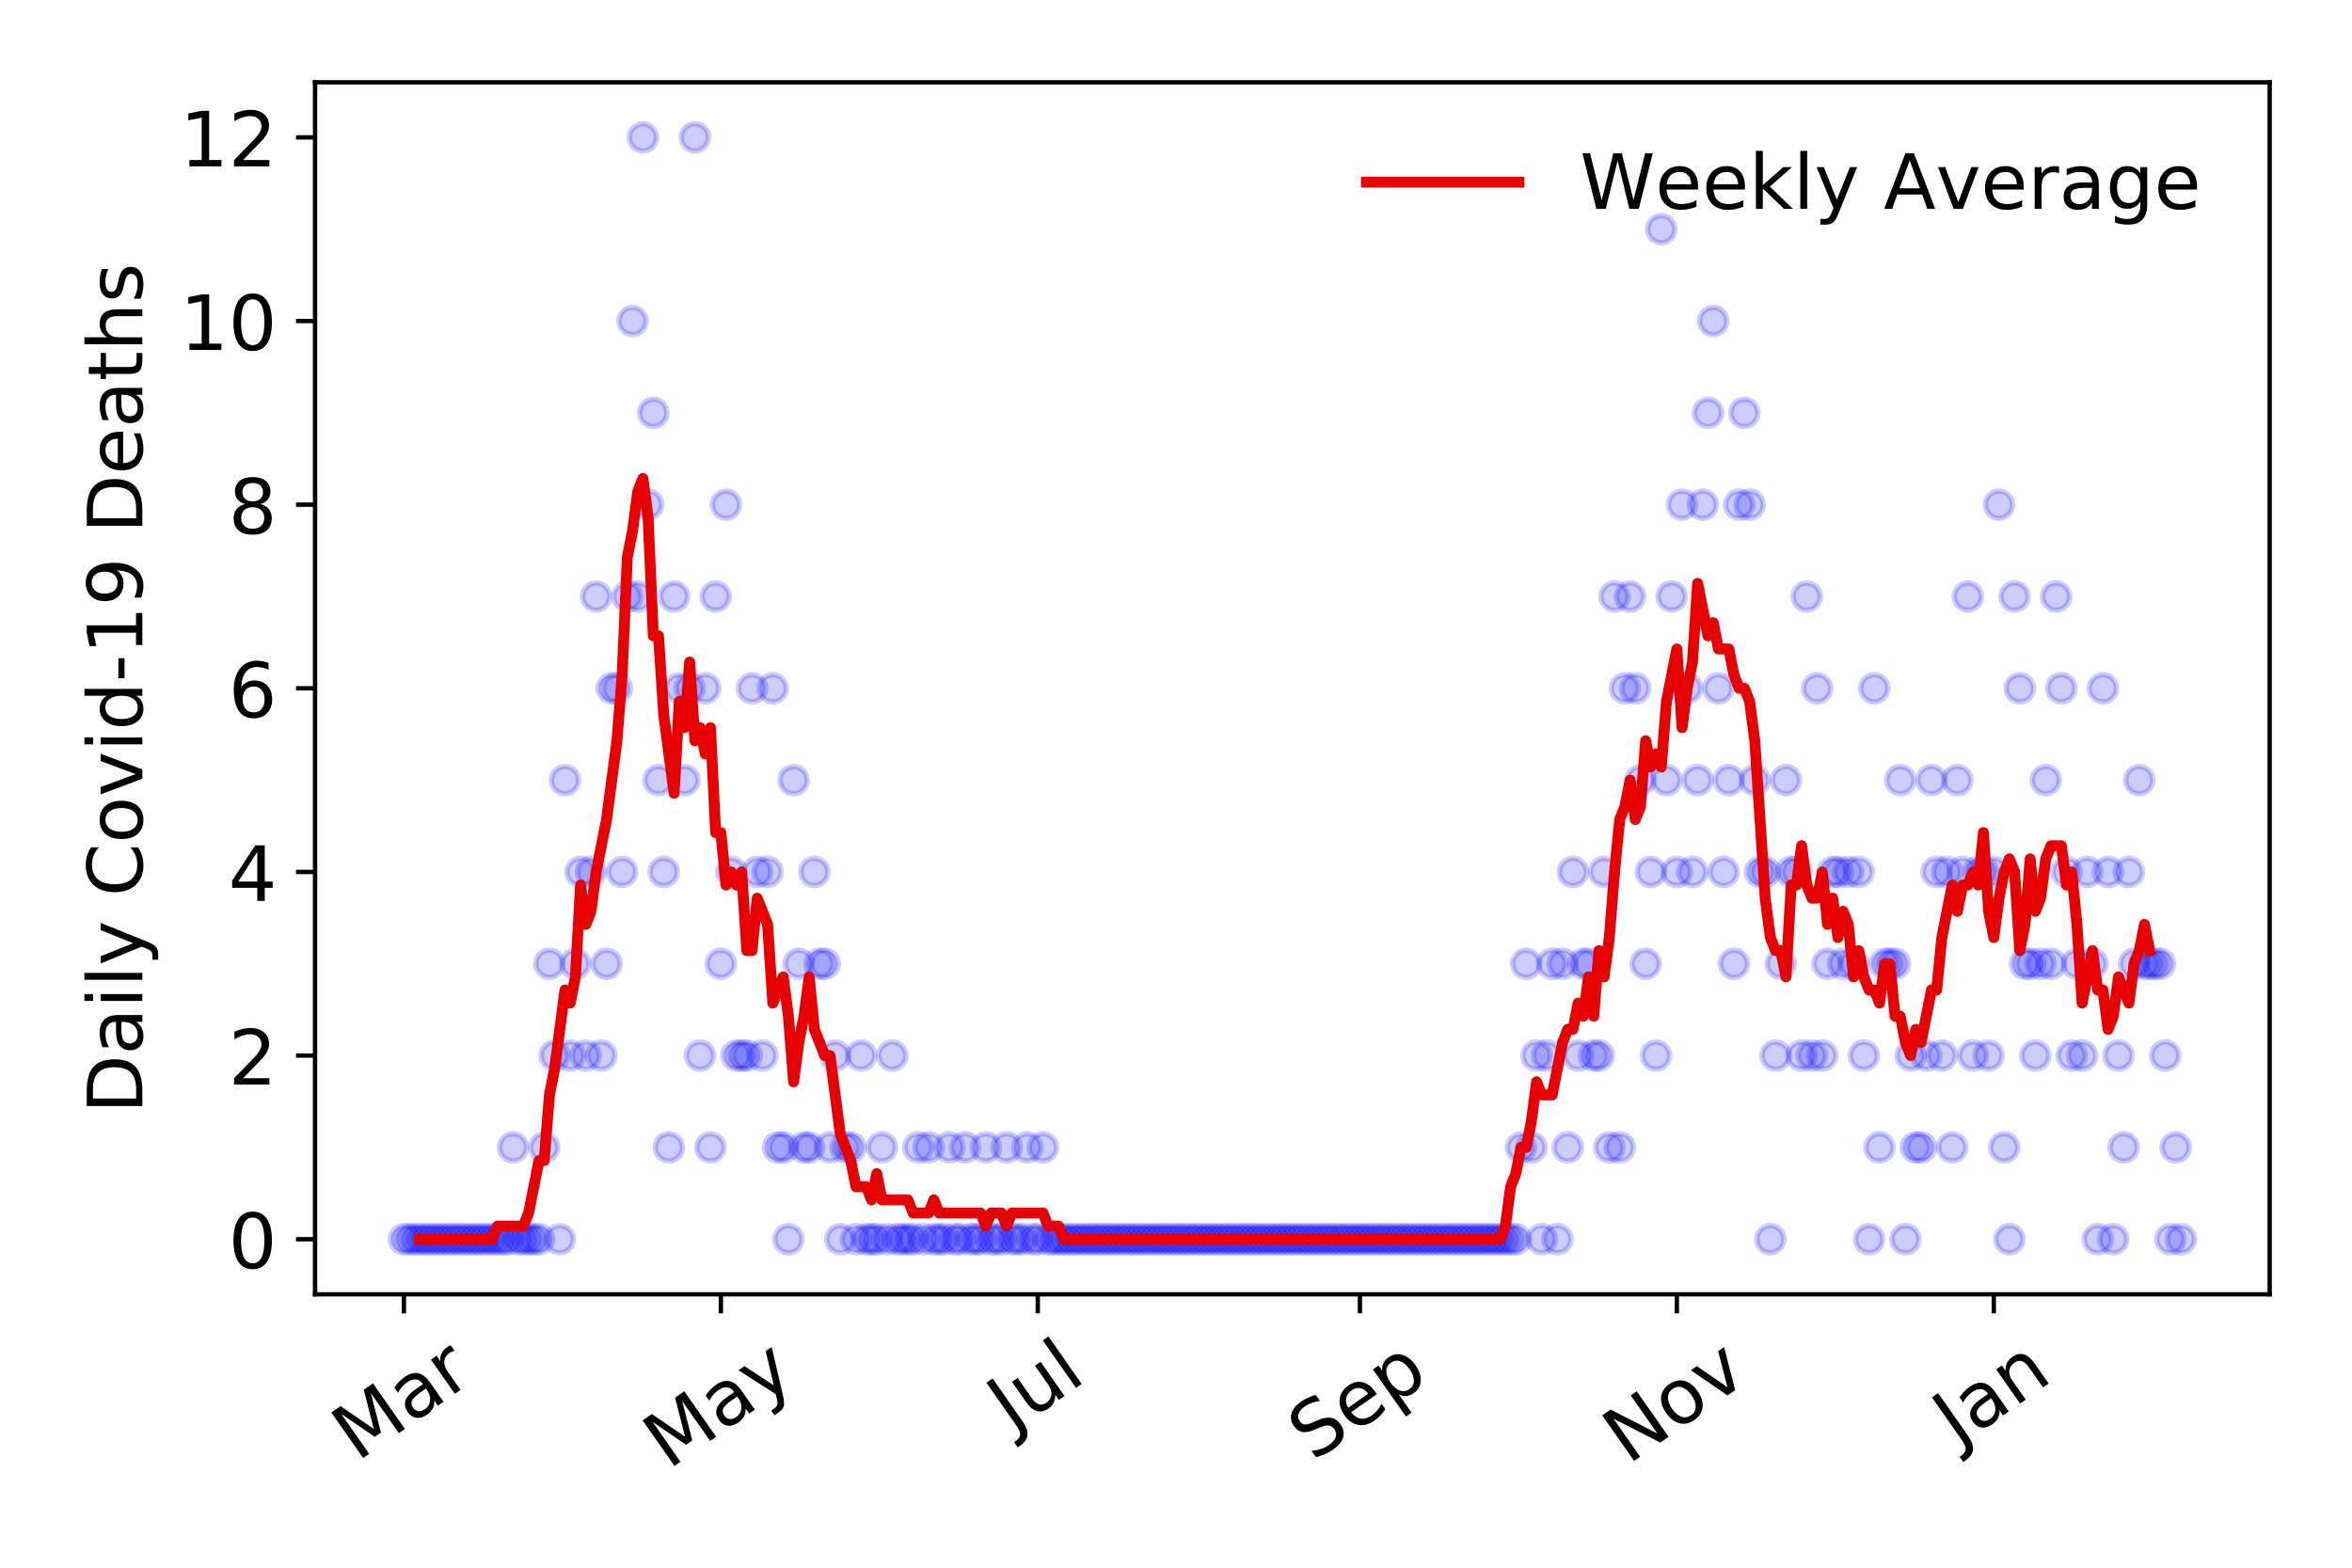 <?xml version="1.0" encoding="utf-8" standalone="no"?>
<!DOCTYPE svg PUBLIC "-//W3C//DTD SVG 1.1//EN"
  "http://www.w3.org/Graphics/SVG/1.1/DTD/svg11.dtd">
<!-- Created with matplotlib (https://matplotlib.org/) -->
<svg height="288pt" version="1.1" viewBox="0 0 432 288" width="432pt" xmlns="http://www.w3.org/2000/svg" xmlns:xlink="http://www.w3.org/1999/xlink">
 <defs>
  <style type="text/css">
*{stroke-linecap:butt;stroke-linejoin:round;}
  </style>
 </defs>
 <g id="figure_1">
  <g id="patch_1">
   <path d="M 0 288 
L 432 288 
L 432 0 
L 0 0 
z
" style="fill:#ffffff;"/>
  </g>
  <g id="axes_1">
   <g id="patch_2">
    <path d="M 57.87 237.778 
L 416.88 237.778 
L 416.88 15.12 
L 57.87 15.12 
z
" style="fill:#ffffff;"/>
   </g>
   <g id="matplotlib.axis_1">
    <g id="xtick_1">
     <g id="line2d_1">
      <defs>
       <path d="M 0 0 
L 0 3.5 
" id="mc6f2c270bc" style="stroke:#000000;stroke-width:0.8;"/>
      </defs>
      <g>
       <use style="stroke:#000000;stroke-width:0.8;" x="74.189" xlink:href="#mc6f2c270bc" y="237.778"/>
      </g>
     </g>
     <g id="text_1">
      <!-- Mar -->
      <defs>
       <path d="M 9.812 72.906 
L 24.516 72.906 
L 43.109 23.297 
L 61.812 72.906 
L 76.516 72.906 
L 76.516 0 
L 66.891 0 
L 66.891 64.016 
L 48.094 14.016 
L 38.188 14.016 
L 19.391 64.016 
L 19.391 0 
L 9.812 0 
z
" id="DejaVuSans-77"/>
       <path d="M 34.281 27.484 
Q 23.391 27.484 19.188 25 
Q 14.984 22.516 14.984 16.5 
Q 14.984 11.719 18.141 8.906 
Q 21.297 6.109 26.703 6.109 
Q 34.188 6.109 38.703 11.406 
Q 43.219 16.703 43.219 25.484 
L 43.219 27.484 
z
M 52.203 31.203 
L 52.203 0 
L 43.219 0 
L 43.219 8.297 
Q 40.141 3.328 35.547 0.953 
Q 30.953 -1.422 24.312 -1.422 
Q 15.922 -1.422 10.953 3.297 
Q 6 8.016 6 15.922 
Q 6 25.141 12.172 29.828 
Q 18.359 34.516 30.609 34.516 
L 43.219 34.516 
L 43.219 35.406 
Q 43.219 41.609 39.141 45 
Q 35.062 48.391 27.688 48.391 
Q 23 48.391 18.547 47.266 
Q 14.109 46.141 10.016 43.891 
L 10.016 52.203 
Q 14.938 54.109 19.578 55.047 
Q 24.219 56 28.609 56 
Q 40.484 56 46.344 49.844 
Q 52.203 43.703 52.203 31.203 
z
" id="DejaVuSans-97"/>
       <path d="M 41.109 46.297 
Q 39.594 47.172 37.812 47.578 
Q 36.031 48 33.891 48 
Q 26.266 48 22.188 43.047 
Q 18.109 38.094 18.109 28.812 
L 18.109 0 
L 9.078 0 
L 9.078 54.688 
L 18.109 54.688 
L 18.109 46.188 
Q 20.953 51.172 25.484 53.578 
Q 30.031 56 36.531 56 
Q 37.453 56 38.578 55.875 
Q 39.703 55.766 41.062 55.516 
z
" id="DejaVuSans-114"/>
      </defs>
      <g transform="translate(65.586 268.643)rotate(-35)scale(0.14 -0.14)">
       <use xlink:href="#DejaVuSans-77"/>
       <use x="86.279" xlink:href="#DejaVuSans-97"/>
       <use x="147.559" xlink:href="#DejaVuSans-114"/>
      </g>
     </g>
    </g>
    <g id="xtick_2">
     <g id="line2d_2">
      <g>
       <use style="stroke:#000000;stroke-width:0.8;" x="132.401" xlink:href="#mc6f2c270bc" y="237.778"/>
      </g>
     </g>
     <g id="text_2">
      <!-- May -->
      <defs>
       <path d="M 32.172 -5.078 
Q 28.375 -14.844 24.75 -17.812 
Q 21.141 -20.797 15.094 -20.797 
L 7.906 -20.797 
L 7.906 -13.281 
L 13.188 -13.281 
Q 16.891 -13.281 18.938 -11.516 
Q 21 -9.766 23.484 -3.219 
L 25.094 0.875 
L 2.984 54.688 
L 12.5 54.688 
L 29.594 11.922 
L 46.688 54.688 
L 56.203 54.688 
z
" id="DejaVuSans-121"/>
      </defs>
      <g transform="translate(122.762 270.094)rotate(-35)scale(0.14 -0.14)">
       <use xlink:href="#DejaVuSans-77"/>
       <use x="86.279" xlink:href="#DejaVuSans-97"/>
       <use x="147.559" xlink:href="#DejaVuSans-121"/>
      </g>
     </g>
    </g>
    <g id="xtick_3">
     <g id="line2d_3">
      <g>
       <use style="stroke:#000000;stroke-width:0.8;" x="190.614" xlink:href="#mc6f2c270bc" y="237.778"/>
      </g>
     </g>
     <g id="text_3">
      <!-- Jul -->
      <defs>
       <path d="M 9.812 72.906 
L 19.672 72.906 
L 19.672 5.078 
Q 19.672 -8.109 14.672 -14.062 
Q 9.672 -20.016 -1.422 -20.016 
L -5.172 -20.016 
L -5.172 -11.719 
L -2.094 -11.719 
Q 4.438 -11.719 7.125 -8.047 
Q 9.812 -4.391 9.812 5.078 
z
" id="DejaVuSans-74"/>
       <path d="M 8.5 21.578 
L 8.5 54.688 
L 17.484 54.688 
L 17.484 21.922 
Q 17.484 14.156 20.5 10.266 
Q 23.531 6.391 29.594 6.391 
Q 36.859 6.391 41.078 11.031 
Q 45.312 15.672 45.312 23.688 
L 45.312 54.688 
L 54.297 54.688 
L 54.297 0 
L 45.312 0 
L 45.312 8.406 
Q 42.047 3.422 37.719 1 
Q 33.406 -1.422 27.688 -1.422 
Q 18.266 -1.422 13.375 4.438 
Q 8.5 10.297 8.5 21.578 
z
M 31.109 56 
z
" id="DejaVuSans-117"/>
       <path d="M 9.422 75.984 
L 18.406 75.984 
L 18.406 0 
L 9.422 0 
z
" id="DejaVuSans-108"/>
      </defs>
      <g transform="translate(185.911 263.181)rotate(-35)scale(0.14 -0.14)">
       <use xlink:href="#DejaVuSans-74"/>
       <use x="29.492" xlink:href="#DejaVuSans-117"/>
       <use x="92.871" xlink:href="#DejaVuSans-108"/>
      </g>
     </g>
    </g>
    <g id="xtick_4">
     <g id="line2d_4">
      <g>
       <use style="stroke:#000000;stroke-width:0.8;" x="249.781" xlink:href="#mc6f2c270bc" y="237.778"/>
      </g>
     </g>
     <g id="text_4">
      <!-- Sep -->
      <defs>
       <path d="M 53.516 70.516 
L 53.516 60.891 
Q 47.906 63.578 42.922 64.891 
Q 37.938 66.219 33.297 66.219 
Q 25.25 66.219 20.875 63.094 
Q 16.5 59.969 16.5 54.203 
Q 16.5 49.359 19.406 46.891 
Q 22.312 44.438 30.422 42.922 
L 36.375 41.703 
Q 47.406 39.594 52.656 34.297 
Q 57.906 29 57.906 20.125 
Q 57.906 9.516 50.797 4.047 
Q 43.703 -1.422 29.984 -1.422 
Q 24.812 -1.422 18.969 -0.25 
Q 13.141 0.922 6.891 3.219 
L 6.891 13.375 
Q 12.891 10.016 18.656 8.297 
Q 24.422 6.594 29.984 6.594 
Q 38.422 6.594 43.016 9.906 
Q 47.609 13.234 47.609 19.391 
Q 47.609 24.75 44.312 27.781 
Q 41.016 30.812 33.5 32.328 
L 27.484 33.5 
Q 16.453 35.688 11.516 40.375 
Q 6.594 45.062 6.594 53.422 
Q 6.594 63.094 13.406 68.656 
Q 20.219 74.219 32.172 74.219 
Q 37.312 74.219 42.625 73.281 
Q 47.953 72.359 53.516 70.516 
z
" id="DejaVuSans-83"/>
       <path d="M 56.203 29.594 
L 56.203 25.203 
L 14.891 25.203 
Q 15.484 15.922 20.484 11.062 
Q 25.484 6.203 34.422 6.203 
Q 39.594 6.203 44.453 7.469 
Q 49.312 8.734 54.109 11.281 
L 54.109 2.781 
Q 49.266 0.734 44.188 -0.344 
Q 39.109 -1.422 33.891 -1.422 
Q 20.797 -1.422 13.156 6.188 
Q 5.516 13.812 5.516 26.812 
Q 5.516 40.234 12.766 48.109 
Q 20.016 56 32.328 56 
Q 43.359 56 49.781 48.891 
Q 56.203 41.797 56.203 29.594 
z
M 47.219 32.234 
Q 47.125 39.594 43.094 43.984 
Q 39.062 48.391 32.422 48.391 
Q 24.906 48.391 20.391 44.141 
Q 15.875 39.891 15.188 32.172 
z
" id="DejaVuSans-101"/>
       <path d="M 18.109 8.203 
L 18.109 -20.797 
L 9.078 -20.797 
L 9.078 54.688 
L 18.109 54.688 
L 18.109 46.391 
Q 20.953 51.266 25.266 53.625 
Q 29.594 56 35.594 56 
Q 45.562 56 51.781 48.094 
Q 58.016 40.188 58.016 27.297 
Q 58.016 14.406 51.781 6.484 
Q 45.562 -1.422 35.594 -1.422 
Q 29.594 -1.422 25.266 0.953 
Q 20.953 3.328 18.109 8.203 
z
M 48.688 27.297 
Q 48.688 37.203 44.609 42.844 
Q 40.531 48.484 33.406 48.484 
Q 26.266 48.484 22.188 42.844 
Q 18.109 37.203 18.109 27.297 
Q 18.109 17.391 22.188 11.75 
Q 26.266 6.109 33.406 6.109 
Q 40.531 6.109 44.609 11.75 
Q 48.688 17.391 48.688 27.297 
z
" id="DejaVuSans-112"/>
      </defs>
      <g transform="translate(241.188 268.629)rotate(-35)scale(0.14 -0.14)">
       <use xlink:href="#DejaVuSans-83"/>
       <use x="63.477" xlink:href="#DejaVuSans-101"/>
       <use x="125" xlink:href="#DejaVuSans-112"/>
      </g>
     </g>
    </g>
    <g id="xtick_5">
     <g id="line2d_5">
      <g>
       <use style="stroke:#000000;stroke-width:0.8;" x="307.994" xlink:href="#mc6f2c270bc" y="237.778"/>
      </g>
     </g>
     <g id="text_5">
      <!-- Nov -->
      <defs>
       <path d="M 9.812 72.906 
L 23.094 72.906 
L 55.422 11.922 
L 55.422 72.906 
L 64.984 72.906 
L 64.984 0 
L 51.703 0 
L 19.391 60.984 
L 19.391 0 
L 9.812 0 
z
" id="DejaVuSans-78"/>
       <path d="M 30.609 48.391 
Q 23.391 48.391 19.188 42.75 
Q 14.984 37.109 14.984 27.297 
Q 14.984 17.484 19.156 11.844 
Q 23.344 6.203 30.609 6.203 
Q 37.797 6.203 41.984 11.859 
Q 46.188 17.531 46.188 27.297 
Q 46.188 37.016 41.984 42.703 
Q 37.797 48.391 30.609 48.391 
z
M 30.609 56 
Q 42.328 56 49.016 48.375 
Q 55.719 40.766 55.719 27.297 
Q 55.719 13.875 49.016 6.219 
Q 42.328 -1.422 30.609 -1.422 
Q 18.844 -1.422 12.172 6.219 
Q 5.516 13.875 5.516 27.297 
Q 5.516 40.766 12.172 48.375 
Q 18.844 56 30.609 56 
z
" id="DejaVuSans-111"/>
       <path d="M 2.984 54.688 
L 12.5 54.688 
L 29.594 8.797 
L 46.688 54.688 
L 56.203 54.688 
L 35.688 0 
L 23.484 0 
z
" id="DejaVuSans-118"/>
      </defs>
      <g transform="translate(299.017 269.166)rotate(-35)scale(0.14 -0.14)">
       <use xlink:href="#DejaVuSans-78"/>
       <use x="74.805" xlink:href="#DejaVuSans-111"/>
       <use x="135.986" xlink:href="#DejaVuSans-118"/>
      </g>
     </g>
    </g>
    <g id="xtick_6">
     <g id="line2d_6">
      <g>
       <use style="stroke:#000000;stroke-width:0.8;" x="366.206" xlink:href="#mc6f2c270bc" y="237.778"/>
      </g>
     </g>
     <g id="text_6">
      <!-- Jan -->
      <defs>
       <path d="M 54.891 33.016 
L 54.891 0 
L 45.906 0 
L 45.906 32.719 
Q 45.906 40.484 42.875 44.328 
Q 39.844 48.188 33.797 48.188 
Q 26.516 48.188 22.312 43.547 
Q 18.109 38.922 18.109 30.906 
L 18.109 0 
L 9.078 0 
L 9.078 54.688 
L 18.109 54.688 
L 18.109 46.188 
Q 21.344 51.125 25.703 53.562 
Q 30.078 56 35.797 56 
Q 45.219 56 50.047 50.172 
Q 54.891 44.344 54.891 33.016 
z
" id="DejaVuSans-110"/>
      </defs>
      <g transform="translate(359.583 265.871)rotate(-35)scale(0.14 -0.14)">
       <use xlink:href="#DejaVuSans-74"/>
       <use x="29.492" xlink:href="#DejaVuSans-97"/>
       <use x="90.771" xlink:href="#DejaVuSans-110"/>
      </g>
     </g>
    </g>
   </g>
   <g id="matplotlib.axis_2">
    <g id="ytick_1">
     <g id="line2d_7">
      <defs>
       <path d="M 0 0 
L -3.5 0 
" id="mdd64e44c0c" style="stroke:#000000;stroke-width:0.8;"/>
      </defs>
      <g>
       <use style="stroke:#000000;stroke-width:0.8;" x="57.87" xlink:href="#mdd64e44c0c" y="227.657"/>
      </g>
     </g>
     <g id="text_7">
      <!-- 0 -->
      <defs>
       <path d="M 31.781 66.406 
Q 24.172 66.406 20.328 58.906 
Q 16.5 51.422 16.5 36.375 
Q 16.5 21.391 20.328 13.891 
Q 24.172 6.391 31.781 6.391 
Q 39.453 6.391 43.281 13.891 
Q 47.125 21.391 47.125 36.375 
Q 47.125 51.422 43.281 58.906 
Q 39.453 66.406 31.781 66.406 
z
M 31.781 74.219 
Q 44.047 74.219 50.516 64.516 
Q 56.984 54.828 56.984 36.375 
Q 56.984 17.969 50.516 8.266 
Q 44.047 -1.422 31.781 -1.422 
Q 19.531 -1.422 13.062 8.266 
Q 6.594 17.969 6.594 36.375 
Q 6.594 54.828 13.062 64.516 
Q 19.531 74.219 31.781 74.219 
z
" id="DejaVuSans-48"/>
      </defs>
      <g transform="translate(41.962 232.976)scale(0.14 -0.14)">
       <use xlink:href="#DejaVuSans-48"/>
      </g>
     </g>
    </g>
    <g id="ytick_2">
     <g id="line2d_8">
      <g>
       <use style="stroke:#000000;stroke-width:0.8;" x="57.87" xlink:href="#mdd64e44c0c" y="193.921"/>
      </g>
     </g>
     <g id="text_8">
      <!-- 2 -->
      <defs>
       <path d="M 19.188 8.297 
L 53.609 8.297 
L 53.609 0 
L 7.328 0 
L 7.328 8.297 
Q 12.938 14.109 22.625 23.891 
Q 32.328 33.688 34.812 36.531 
Q 39.547 41.844 41.422 45.531 
Q 43.312 49.219 43.312 52.781 
Q 43.312 58.594 39.234 62.25 
Q 35.156 65.922 28.609 65.922 
Q 23.969 65.922 18.812 64.312 
Q 13.672 62.703 7.812 59.422 
L 7.812 69.391 
Q 13.766 71.781 18.938 73 
Q 24.125 74.219 28.422 74.219 
Q 39.75 74.219 46.484 68.547 
Q 53.219 62.891 53.219 53.422 
Q 53.219 48.922 51.531 44.891 
Q 49.859 40.875 45.406 35.406 
Q 44.188 33.984 37.641 27.219 
Q 31.109 20.453 19.188 8.297 
z
" id="DejaVuSans-50"/>
      </defs>
      <g transform="translate(41.962 199.24)scale(0.14 -0.14)">
       <use xlink:href="#DejaVuSans-50"/>
      </g>
     </g>
    </g>
    <g id="ytick_3">
     <g id="line2d_9">
      <g>
       <use style="stroke:#000000;stroke-width:0.8;" x="57.87" xlink:href="#mdd64e44c0c" y="160.185"/>
      </g>
     </g>
     <g id="text_9">
      <!-- 4 -->
      <defs>
       <path d="M 37.797 64.312 
L 12.891 25.391 
L 37.797 25.391 
z
M 35.203 72.906 
L 47.609 72.906 
L 47.609 25.391 
L 58.016 25.391 
L 58.016 17.188 
L 47.609 17.188 
L 47.609 0 
L 37.797 0 
L 37.797 17.188 
L 4.891 17.188 
L 4.891 26.703 
z
" id="DejaVuSans-52"/>
      </defs>
      <g transform="translate(41.962 165.504)scale(0.14 -0.14)">
       <use xlink:href="#DejaVuSans-52"/>
      </g>
     </g>
    </g>
    <g id="ytick_4">
     <g id="line2d_10">
      <g>
       <use style="stroke:#000000;stroke-width:0.8;" x="57.87" xlink:href="#mdd64e44c0c" y="126.449"/>
      </g>
     </g>
     <g id="text_10">
      <!-- 6 -->
      <defs>
       <path d="M 33.016 40.375 
Q 26.375 40.375 22.484 35.828 
Q 18.609 31.297 18.609 23.391 
Q 18.609 15.531 22.484 10.953 
Q 26.375 6.391 33.016 6.391 
Q 39.656 6.391 43.531 10.953 
Q 47.406 15.531 47.406 23.391 
Q 47.406 31.297 43.531 35.828 
Q 39.656 40.375 33.016 40.375 
z
M 52.594 71.297 
L 52.594 62.312 
Q 48.875 64.062 45.094 64.984 
Q 41.312 65.922 37.594 65.922 
Q 27.828 65.922 22.672 59.328 
Q 17.531 52.734 16.797 39.406 
Q 19.672 43.656 24.016 45.922 
Q 28.375 48.188 33.594 48.188 
Q 44.578 48.188 50.953 41.516 
Q 57.328 34.859 57.328 23.391 
Q 57.328 12.156 50.688 5.359 
Q 44.047 -1.422 33.016 -1.422 
Q 20.359 -1.422 13.672 8.266 
Q 6.984 17.969 6.984 36.375 
Q 6.984 53.656 15.188 63.938 
Q 23.391 74.219 37.203 74.219 
Q 40.922 74.219 44.703 73.484 
Q 48.484 72.75 52.594 71.297 
z
" id="DejaVuSans-54"/>
      </defs>
      <g transform="translate(41.962 131.768)scale(0.14 -0.14)">
       <use xlink:href="#DejaVuSans-54"/>
      </g>
     </g>
    </g>
    <g id="ytick_5">
     <g id="line2d_11">
      <g>
       <use style="stroke:#000000;stroke-width:0.8;" x="57.87" xlink:href="#mdd64e44c0c" y="92.713"/>
      </g>
     </g>
     <g id="text_11">
      <!-- 8 -->
      <defs>
       <path d="M 31.781 34.625 
Q 24.75 34.625 20.719 30.859 
Q 16.703 27.094 16.703 20.516 
Q 16.703 13.922 20.719 10.156 
Q 24.75 6.391 31.781 6.391 
Q 38.812 6.391 42.859 10.172 
Q 46.922 13.969 46.922 20.516 
Q 46.922 27.094 42.891 30.859 
Q 38.875 34.625 31.781 34.625 
z
M 21.922 38.812 
Q 15.578 40.375 12.031 44.719 
Q 8.5 49.078 8.5 55.328 
Q 8.5 64.062 14.719 69.141 
Q 20.953 74.219 31.781 74.219 
Q 42.672 74.219 48.875 69.141 
Q 55.078 64.062 55.078 55.328 
Q 55.078 49.078 51.531 44.719 
Q 48 40.375 41.703 38.812 
Q 48.828 37.156 52.797 32.312 
Q 56.781 27.484 56.781 20.516 
Q 56.781 9.906 50.312 4.234 
Q 43.844 -1.422 31.781 -1.422 
Q 19.734 -1.422 13.25 4.234 
Q 6.781 9.906 6.781 20.516 
Q 6.781 27.484 10.781 32.312 
Q 14.797 37.156 21.922 38.812 
z
M 18.312 54.391 
Q 18.312 48.734 21.844 45.562 
Q 25.391 42.391 31.781 42.391 
Q 38.141 42.391 41.719 45.562 
Q 45.312 48.734 45.312 54.391 
Q 45.312 60.062 41.719 63.234 
Q 38.141 66.406 31.781 66.406 
Q 25.391 66.406 21.844 63.234 
Q 18.312 60.062 18.312 54.391 
z
" id="DejaVuSans-56"/>
      </defs>
      <g transform="translate(41.962 98.032)scale(0.14 -0.14)">
       <use xlink:href="#DejaVuSans-56"/>
      </g>
     </g>
    </g>
    <g id="ytick_6">
     <g id="line2d_12">
      <g>
       <use style="stroke:#000000;stroke-width:0.8;" x="57.87" xlink:href="#mdd64e44c0c" y="58.977"/>
      </g>
     </g>
     <g id="text_12">
      <!-- 10 -->
      <defs>
       <path d="M 12.406 8.297 
L 28.516 8.297 
L 28.516 63.922 
L 10.984 60.406 
L 10.984 69.391 
L 28.422 72.906 
L 38.281 72.906 
L 38.281 8.297 
L 54.391 8.297 
L 54.391 0 
L 12.406 0 
z
" id="DejaVuSans-49"/>
      </defs>
      <g transform="translate(33.055 64.296)scale(0.14 -0.14)">
       <use xlink:href="#DejaVuSans-49"/>
       <use x="63.623" xlink:href="#DejaVuSans-48"/>
      </g>
     </g>
    </g>
    <g id="ytick_7">
     <g id="line2d_13">
      <g>
       <use style="stroke:#000000;stroke-width:0.8;" x="57.87" xlink:href="#mdd64e44c0c" y="25.241"/>
      </g>
     </g>
     <g id="text_13">
      <!-- 12 -->
      <g transform="translate(33.055 30.56)scale(0.14 -0.14)">
       <use xlink:href="#DejaVuSans-49"/>
       <use x="63.623" xlink:href="#DejaVuSans-50"/>
      </g>
     </g>
    </g>
    <g id="text_14">
     <!-- Daily Covid-19 Deaths -->
     <defs>
      <path d="M 19.672 64.797 
L 19.672 8.109 
L 31.594 8.109 
Q 46.688 8.109 53.688 14.938 
Q 60.688 21.781 60.688 36.531 
Q 60.688 51.172 53.688 57.984 
Q 46.688 64.797 31.594 64.797 
z
M 9.812 72.906 
L 30.078 72.906 
Q 51.266 72.906 61.172 64.094 
Q 71.094 55.281 71.094 36.531 
Q 71.094 17.672 61.125 8.828 
Q 51.172 0 30.078 0 
L 9.812 0 
z
" id="DejaVuSans-68"/>
      <path d="M 9.422 54.688 
L 18.406 54.688 
L 18.406 0 
L 9.422 0 
z
M 9.422 75.984 
L 18.406 75.984 
L 18.406 64.594 
L 9.422 64.594 
z
" id="DejaVuSans-105"/>
      <path id="DejaVuSans-32"/>
      <path d="M 64.406 67.281 
L 64.406 56.891 
Q 59.422 61.531 53.781 63.812 
Q 48.141 66.109 41.797 66.109 
Q 29.297 66.109 22.656 58.469 
Q 16.016 50.828 16.016 36.375 
Q 16.016 21.969 22.656 14.328 
Q 29.297 6.688 41.797 6.688 
Q 48.141 6.688 53.781 8.984 
Q 59.422 11.281 64.406 15.922 
L 64.406 5.609 
Q 59.234 2.094 53.438 0.328 
Q 47.656 -1.422 41.219 -1.422 
Q 24.656 -1.422 15.125 8.703 
Q 5.609 18.844 5.609 36.375 
Q 5.609 53.953 15.125 64.078 
Q 24.656 74.219 41.219 74.219 
Q 47.75 74.219 53.531 72.484 
Q 59.328 70.75 64.406 67.281 
z
" id="DejaVuSans-67"/>
      <path d="M 45.406 46.391 
L 45.406 75.984 
L 54.391 75.984 
L 54.391 0 
L 45.406 0 
L 45.406 8.203 
Q 42.578 3.328 38.25 0.953 
Q 33.938 -1.422 27.875 -1.422 
Q 17.969 -1.422 11.734 6.484 
Q 5.516 14.406 5.516 27.297 
Q 5.516 40.188 11.734 48.094 
Q 17.969 56 27.875 56 
Q 33.938 56 38.25 53.625 
Q 42.578 51.266 45.406 46.391 
z
M 14.797 27.297 
Q 14.797 17.391 18.875 11.75 
Q 22.953 6.109 30.078 6.109 
Q 37.203 6.109 41.297 11.75 
Q 45.406 17.391 45.406 27.297 
Q 45.406 37.203 41.297 42.844 
Q 37.203 48.484 30.078 48.484 
Q 22.953 48.484 18.875 42.844 
Q 14.797 37.203 14.797 27.297 
z
" id="DejaVuSans-100"/>
      <path d="M 4.891 31.391 
L 31.203 31.391 
L 31.203 23.391 
L 4.891 23.391 
z
" id="DejaVuSans-45"/>
      <path d="M 10.984 1.516 
L 10.984 10.5 
Q 14.703 8.734 18.5 7.812 
Q 22.312 6.891 25.984 6.891 
Q 35.75 6.891 40.891 13.453 
Q 46.047 20.016 46.781 33.406 
Q 43.953 29.203 39.594 26.953 
Q 35.25 24.703 29.984 24.703 
Q 19.047 24.703 12.672 31.312 
Q 6.297 37.938 6.297 49.422 
Q 6.297 60.641 12.938 67.422 
Q 19.578 74.219 30.609 74.219 
Q 43.266 74.219 49.922 64.516 
Q 56.594 54.828 56.594 36.375 
Q 56.594 19.141 48.406 8.859 
Q 40.234 -1.422 26.422 -1.422 
Q 22.703 -1.422 18.891 -0.688 
Q 15.094 0.047 10.984 1.516 
z
M 30.609 32.422 
Q 37.25 32.422 41.125 36.953 
Q 45.016 41.5 45.016 49.422 
Q 45.016 57.281 41.125 61.844 
Q 37.25 66.406 30.609 66.406 
Q 23.969 66.406 20.094 61.844 
Q 16.219 57.281 16.219 49.422 
Q 16.219 41.5 20.094 36.953 
Q 23.969 32.422 30.609 32.422 
z
" id="DejaVuSans-57"/>
      <path d="M 18.312 70.219 
L 18.312 54.688 
L 36.812 54.688 
L 36.812 47.703 
L 18.312 47.703 
L 18.312 18.016 
Q 18.312 11.328 20.141 9.422 
Q 21.969 7.516 27.594 7.516 
L 36.812 7.516 
L 36.812 0 
L 27.594 0 
Q 17.188 0 13.234 3.875 
Q 9.281 7.766 9.281 18.016 
L 9.281 47.703 
L 2.688 47.703 
L 2.688 54.688 
L 9.281 54.688 
L 9.281 70.219 
z
" id="DejaVuSans-116"/>
      <path d="M 54.891 33.016 
L 54.891 0 
L 45.906 0 
L 45.906 32.719 
Q 45.906 40.484 42.875 44.328 
Q 39.844 48.188 33.797 48.188 
Q 26.516 48.188 22.312 43.547 
Q 18.109 38.922 18.109 30.906 
L 18.109 0 
L 9.078 0 
L 9.078 75.984 
L 18.109 75.984 
L 18.109 46.188 
Q 21.344 51.125 25.703 53.562 
Q 30.078 56 35.797 56 
Q 45.219 56 50.047 50.172 
Q 54.891 44.344 54.891 33.016 
z
" id="DejaVuSans-104"/>
      <path d="M 44.281 53.078 
L 44.281 44.578 
Q 40.484 46.531 36.375 47.5 
Q 32.281 48.484 27.875 48.484 
Q 21.188 48.484 17.844 46.438 
Q 14.5 44.391 14.5 40.281 
Q 14.5 37.156 16.891 35.375 
Q 19.281 33.594 26.516 31.984 
L 29.594 31.297 
Q 39.156 29.25 43.188 25.516 
Q 47.219 21.781 47.219 15.094 
Q 47.219 7.469 41.188 3.016 
Q 35.156 -1.422 24.609 -1.422 
Q 20.219 -1.422 15.453 -0.562 
Q 10.688 0.297 5.422 2 
L 5.422 11.281 
Q 10.406 8.688 15.234 7.391 
Q 20.062 6.109 24.812 6.109 
Q 31.156 6.109 34.562 8.281 
Q 37.984 10.453 37.984 14.406 
Q 37.984 18.062 35.516 20.016 
Q 33.062 21.969 24.703 23.781 
L 21.578 24.516 
Q 13.234 26.266 9.516 29.906 
Q 5.812 33.547 5.812 39.891 
Q 5.812 47.609 11.281 51.797 
Q 16.75 56 26.812 56 
Q 31.781 56 36.172 55.266 
Q 40.578 54.547 44.281 53.078 
z
" id="DejaVuSans-115"/>
     </defs>
     <g transform="translate(26.143 204.56)rotate(-90)scale(0.14 -0.14)">
      <use xlink:href="#DejaVuSans-68"/>
      <use x="77.002" xlink:href="#DejaVuSans-97"/>
      <use x="138.281" xlink:href="#DejaVuSans-105"/>
      <use x="166.064" xlink:href="#DejaVuSans-108"/>
      <use x="193.848" xlink:href="#DejaVuSans-121"/>
      <use x="253.027" xlink:href="#DejaVuSans-32"/>
      <use x="284.814" xlink:href="#DejaVuSans-67"/>
      <use x="354.639" xlink:href="#DejaVuSans-111"/>
      <use x="415.82" xlink:href="#DejaVuSans-118"/>
      <use x="475" xlink:href="#DejaVuSans-105"/>
      <use x="502.783" xlink:href="#DejaVuSans-100"/>
      <use x="566.26" xlink:href="#DejaVuSans-45"/>
      <use x="602.344" xlink:href="#DejaVuSans-49"/>
      <use x="665.967" xlink:href="#DejaVuSans-57"/>
      <use x="729.59" xlink:href="#DejaVuSans-32"/>
      <use x="761.377" xlink:href="#DejaVuSans-68"/>
      <use x="838.379" xlink:href="#DejaVuSans-101"/>
      <use x="899.902" xlink:href="#DejaVuSans-97"/>
      <use x="961.182" xlink:href="#DejaVuSans-116"/>
      <use x="1000.391" xlink:href="#DejaVuSans-104"/>
      <use x="1063.77" xlink:href="#DejaVuSans-115"/>
     </g>
    </g>
   </g>
   <g id="line2d_14">
    <defs>
     <path d="M 0 2.5 
C 0.663 2.5 1.299 2.237 1.768 1.768 
C 2.237 1.299 2.5 0.663 2.5 0 
C 2.5 -0.663 2.237 -1.299 1.768 -1.768 
C 1.299 -2.237 0.663 -2.5 0 -2.5 
C -0.663 -2.5 -1.299 -2.237 -1.768 -1.768 
C -2.237 -1.299 -2.5 -0.663 -2.5 0 
C -2.5 0.663 -2.237 1.299 -1.768 1.768 
C -1.299 2.237 -0.663 2.5 0 2.5 
z
" id="md7b376faf8" style="stroke:#0000ff;stroke-opacity:0.2;"/>
    </defs>
    <g clip-path="url(#pe8bdb77c7a)">
     <use style="fill:#0000ff;fill-opacity:0.2;stroke:#0000ff;stroke-opacity:0.2;" x="74.189" xlink:href="#md7b376faf8" y="227.657"/>
     <use style="fill:#0000ff;fill-opacity:0.2;stroke:#0000ff;stroke-opacity:0.2;" x="75.143" xlink:href="#md7b376faf8" y="227.657"/>
     <use style="fill:#0000ff;fill-opacity:0.2;stroke:#0000ff;stroke-opacity:0.2;" x="76.097" xlink:href="#md7b376faf8" y="227.657"/>
     <use style="fill:#0000ff;fill-opacity:0.2;stroke:#0000ff;stroke-opacity:0.2;" x="77.052" xlink:href="#md7b376faf8" y="227.657"/>
     <use style="fill:#0000ff;fill-opacity:0.2;stroke:#0000ff;stroke-opacity:0.2;" x="78.006" xlink:href="#md7b376faf8" y="227.657"/>
     <use style="fill:#0000ff;fill-opacity:0.2;stroke:#0000ff;stroke-opacity:0.2;" x="78.96" xlink:href="#md7b376faf8" y="227.657"/>
     <use style="fill:#0000ff;fill-opacity:0.2;stroke:#0000ff;stroke-opacity:0.2;" x="79.914" xlink:href="#md7b376faf8" y="227.657"/>
     <use style="fill:#0000ff;fill-opacity:0.2;stroke:#0000ff;stroke-opacity:0.2;" x="80.869" xlink:href="#md7b376faf8" y="227.657"/>
     <use style="fill:#0000ff;fill-opacity:0.2;stroke:#0000ff;stroke-opacity:0.2;" x="81.823" xlink:href="#md7b376faf8" y="227.657"/>
     <use style="fill:#0000ff;fill-opacity:0.2;stroke:#0000ff;stroke-opacity:0.2;" x="82.777" xlink:href="#md7b376faf8" y="227.657"/>
     <use style="fill:#0000ff;fill-opacity:0.2;stroke:#0000ff;stroke-opacity:0.2;" x="83.732" xlink:href="#md7b376faf8" y="227.657"/>
     <use style="fill:#0000ff;fill-opacity:0.2;stroke:#0000ff;stroke-opacity:0.2;" x="84.686" xlink:href="#md7b376faf8" y="227.657"/>
     <use style="fill:#0000ff;fill-opacity:0.2;stroke:#0000ff;stroke-opacity:0.2;" x="85.64" xlink:href="#md7b376faf8" y="227.657"/>
     <use style="fill:#0000ff;fill-opacity:0.2;stroke:#0000ff;stroke-opacity:0.2;" x="86.595" xlink:href="#md7b376faf8" y="227.657"/>
     <use style="fill:#0000ff;fill-opacity:0.2;stroke:#0000ff;stroke-opacity:0.2;" x="87.549" xlink:href="#md7b376faf8" y="227.657"/>
     <use style="fill:#0000ff;fill-opacity:0.2;stroke:#0000ff;stroke-opacity:0.2;" x="88.503" xlink:href="#md7b376faf8" y="227.657"/>
     <use style="fill:#0000ff;fill-opacity:0.2;stroke:#0000ff;stroke-opacity:0.2;" x="89.458" xlink:href="#md7b376faf8" y="227.657"/>
     <use style="fill:#0000ff;fill-opacity:0.2;stroke:#0000ff;stroke-opacity:0.2;" x="90.412" xlink:href="#md7b376faf8" y="227.657"/>
     <use style="fill:#0000ff;fill-opacity:0.2;stroke:#0000ff;stroke-opacity:0.2;" x="91.366" xlink:href="#md7b376faf8" y="227.657"/>
     <use style="fill:#0000ff;fill-opacity:0.2;stroke:#0000ff;stroke-opacity:0.2;" x="92.32" xlink:href="#md7b376faf8" y="227.657"/>
     <use style="fill:#0000ff;fill-opacity:0.2;stroke:#0000ff;stroke-opacity:0.2;" x="93.275" xlink:href="#md7b376faf8" y="227.657"/>
     <use style="fill:#0000ff;fill-opacity:0.2;stroke:#0000ff;stroke-opacity:0.2;" x="94.229" xlink:href="#md7b376faf8" y="210.789"/>
     <use style="fill:#0000ff;fill-opacity:0.2;stroke:#0000ff;stroke-opacity:0.2;" x="95.183" xlink:href="#md7b376faf8" y="227.657"/>
     <use style="fill:#0000ff;fill-opacity:0.2;stroke:#0000ff;stroke-opacity:0.2;" x="96.138" xlink:href="#md7b376faf8" y="227.657"/>
     <use style="fill:#0000ff;fill-opacity:0.2;stroke:#0000ff;stroke-opacity:0.2;" x="97.092" xlink:href="#md7b376faf8" y="227.657"/>
     <use style="fill:#0000ff;fill-opacity:0.2;stroke:#0000ff;stroke-opacity:0.2;" x="98.046" xlink:href="#md7b376faf8" y="227.657"/>
     <use style="fill:#0000ff;fill-opacity:0.2;stroke:#0000ff;stroke-opacity:0.2;" x="99.001" xlink:href="#md7b376faf8" y="227.657"/>
     <use style="fill:#0000ff;fill-opacity:0.2;stroke:#0000ff;stroke-opacity:0.2;" x="99.955" xlink:href="#md7b376faf8" y="210.789"/>
     <use style="fill:#0000ff;fill-opacity:0.2;stroke:#0000ff;stroke-opacity:0.2;" x="100.909" xlink:href="#md7b376faf8" y="177.053"/>
     <use style="fill:#0000ff;fill-opacity:0.2;stroke:#0000ff;stroke-opacity:0.2;" x="101.864" xlink:href="#md7b376faf8" y="193.921"/>
     <use style="fill:#0000ff;fill-opacity:0.2;stroke:#0000ff;stroke-opacity:0.2;" x="102.818" xlink:href="#md7b376faf8" y="227.657"/>
     <use style="fill:#0000ff;fill-opacity:0.2;stroke:#0000ff;stroke-opacity:0.2;" x="103.772" xlink:href="#md7b376faf8" y="143.317"/>
     <use style="fill:#0000ff;fill-opacity:0.2;stroke:#0000ff;stroke-opacity:0.2;" x="104.726" xlink:href="#md7b376faf8" y="193.921"/>
     <use style="fill:#0000ff;fill-opacity:0.2;stroke:#0000ff;stroke-opacity:0.2;" x="105.681" xlink:href="#md7b376faf8" y="177.053"/>
     <use style="fill:#0000ff;fill-opacity:0.2;stroke:#0000ff;stroke-opacity:0.2;" x="106.635" xlink:href="#md7b376faf8" y="160.185"/>
     <use style="fill:#0000ff;fill-opacity:0.2;stroke:#0000ff;stroke-opacity:0.2;" x="107.589" xlink:href="#md7b376faf8" y="193.921"/>
     <use style="fill:#0000ff;fill-opacity:0.2;stroke:#0000ff;stroke-opacity:0.2;" x="108.544" xlink:href="#md7b376faf8" y="160.185"/>
     <use style="fill:#0000ff;fill-opacity:0.2;stroke:#0000ff;stroke-opacity:0.2;" x="109.498" xlink:href="#md7b376faf8" y="109.581"/>
     <use style="fill:#0000ff;fill-opacity:0.2;stroke:#0000ff;stroke-opacity:0.2;" x="110.452" xlink:href="#md7b376faf8" y="193.921"/>
     <use style="fill:#0000ff;fill-opacity:0.2;stroke:#0000ff;stroke-opacity:0.2;" x="111.407" xlink:href="#md7b376faf8" y="177.053"/>
     <use style="fill:#0000ff;fill-opacity:0.2;stroke:#0000ff;stroke-opacity:0.2;" x="112.361" xlink:href="#md7b376faf8" y="126.449"/>
     <use style="fill:#0000ff;fill-opacity:0.2;stroke:#0000ff;stroke-opacity:0.2;" x="113.315" xlink:href="#md7b376faf8" y="126.449"/>
     <use style="fill:#0000ff;fill-opacity:0.2;stroke:#0000ff;stroke-opacity:0.2;" x="114.269" xlink:href="#md7b376faf8" y="160.185"/>
     <use style="fill:#0000ff;fill-opacity:0.2;stroke:#0000ff;stroke-opacity:0.2;" x="115.224" xlink:href="#md7b376faf8" y="109.581"/>
     <use style="fill:#0000ff;fill-opacity:0.2;stroke:#0000ff;stroke-opacity:0.2;" x="116.178" xlink:href="#md7b376faf8" y="58.977"/>
     <use style="fill:#0000ff;fill-opacity:0.2;stroke:#0000ff;stroke-opacity:0.2;" x="117.132" xlink:href="#md7b376faf8" y="109.581"/>
     <use style="fill:#0000ff;fill-opacity:0.2;stroke:#0000ff;stroke-opacity:0.2;" x="118.087" xlink:href="#md7b376faf8" y="25.241"/>
     <use style="fill:#0000ff;fill-opacity:0.2;stroke:#0000ff;stroke-opacity:0.2;" x="119.041" xlink:href="#md7b376faf8" y="92.713"/>
     <use style="fill:#0000ff;fill-opacity:0.2;stroke:#0000ff;stroke-opacity:0.2;" x="119.995" xlink:href="#md7b376faf8" y="75.845"/>
     <use style="fill:#0000ff;fill-opacity:0.2;stroke:#0000ff;stroke-opacity:0.2;" x="120.95" xlink:href="#md7b376faf8" y="143.317"/>
     <use style="fill:#0000ff;fill-opacity:0.2;stroke:#0000ff;stroke-opacity:0.2;" x="121.904" xlink:href="#md7b376faf8" y="160.185"/>
     <use style="fill:#0000ff;fill-opacity:0.2;stroke:#0000ff;stroke-opacity:0.2;" x="122.858" xlink:href="#md7b376faf8" y="210.789"/>
     <use style="fill:#0000ff;fill-opacity:0.2;stroke:#0000ff;stroke-opacity:0.2;" x="123.813" xlink:href="#md7b376faf8" y="109.581"/>
     <use style="fill:#0000ff;fill-opacity:0.2;stroke:#0000ff;stroke-opacity:0.2;" x="124.767" xlink:href="#md7b376faf8" y="126.449"/>
     <use style="fill:#0000ff;fill-opacity:0.2;stroke:#0000ff;stroke-opacity:0.2;" x="125.721" xlink:href="#md7b376faf8" y="143.317"/>
     <use style="fill:#0000ff;fill-opacity:0.2;stroke:#0000ff;stroke-opacity:0.2;" x="126.675" xlink:href="#md7b376faf8" y="126.449"/>
     <use style="fill:#0000ff;fill-opacity:0.2;stroke:#0000ff;stroke-opacity:0.2;" x="127.63" xlink:href="#md7b376faf8" y="25.241"/>
     <use style="fill:#0000ff;fill-opacity:0.2;stroke:#0000ff;stroke-opacity:0.2;" x="128.584" xlink:href="#md7b376faf8" y="193.921"/>
     <use style="fill:#0000ff;fill-opacity:0.2;stroke:#0000ff;stroke-opacity:0.2;" x="129.538" xlink:href="#md7b376faf8" y="126.449"/>
     <use style="fill:#0000ff;fill-opacity:0.2;stroke:#0000ff;stroke-opacity:0.2;" x="130.493" xlink:href="#md7b376faf8" y="210.789"/>
     <use style="fill:#0000ff;fill-opacity:0.2;stroke:#0000ff;stroke-opacity:0.2;" x="131.447" xlink:href="#md7b376faf8" y="109.581"/>
     <use style="fill:#0000ff;fill-opacity:0.2;stroke:#0000ff;stroke-opacity:0.2;" x="132.401" xlink:href="#md7b376faf8" y="177.053"/>
     <use style="fill:#0000ff;fill-opacity:0.2;stroke:#0000ff;stroke-opacity:0.2;" x="133.356" xlink:href="#md7b376faf8" y="92.713"/>
     <use style="fill:#0000ff;fill-opacity:0.2;stroke:#0000ff;stroke-opacity:0.2;" x="134.31" xlink:href="#md7b376faf8" y="160.185"/>
     <use style="fill:#0000ff;fill-opacity:0.2;stroke:#0000ff;stroke-opacity:0.2;" x="135.264" xlink:href="#md7b376faf8" y="193.921"/>
     <use style="fill:#0000ff;fill-opacity:0.2;stroke:#0000ff;stroke-opacity:0.2;" x="136.219" xlink:href="#md7b376faf8" y="193.921"/>
     <use style="fill:#0000ff;fill-opacity:0.2;stroke:#0000ff;stroke-opacity:0.2;" x="137.173" xlink:href="#md7b376faf8" y="193.921"/>
     <use style="fill:#0000ff;fill-opacity:0.2;stroke:#0000ff;stroke-opacity:0.2;" x="138.127" xlink:href="#md7b376faf8" y="126.449"/>
     <use style="fill:#0000ff;fill-opacity:0.2;stroke:#0000ff;stroke-opacity:0.2;" x="139.081" xlink:href="#md7b376faf8" y="160.185"/>
     <use style="fill:#0000ff;fill-opacity:0.2;stroke:#0000ff;stroke-opacity:0.2;" x="140.036" xlink:href="#md7b376faf8" y="193.921"/>
     <use style="fill:#0000ff;fill-opacity:0.2;stroke:#0000ff;stroke-opacity:0.2;" x="140.99" xlink:href="#md7b376faf8" y="160.185"/>
     <use style="fill:#0000ff;fill-opacity:0.2;stroke:#0000ff;stroke-opacity:0.2;" x="141.944" xlink:href="#md7b376faf8" y="126.449"/>
     <use style="fill:#0000ff;fill-opacity:0.2;stroke:#0000ff;stroke-opacity:0.2;" x="142.899" xlink:href="#md7b376faf8" y="210.789"/>
     <use style="fill:#0000ff;fill-opacity:0.2;stroke:#0000ff;stroke-opacity:0.2;" x="143.853" xlink:href="#md7b376faf8" y="210.789"/>
     <use style="fill:#0000ff;fill-opacity:0.2;stroke:#0000ff;stroke-opacity:0.2;" x="144.807" xlink:href="#md7b376faf8" y="227.657"/>
     <use style="fill:#0000ff;fill-opacity:0.2;stroke:#0000ff;stroke-opacity:0.2;" x="145.762" xlink:href="#md7b376faf8" y="143.317"/>
     <use style="fill:#0000ff;fill-opacity:0.2;stroke:#0000ff;stroke-opacity:0.2;" x="146.716" xlink:href="#md7b376faf8" y="177.053"/>
     <use style="fill:#0000ff;fill-opacity:0.2;stroke:#0000ff;stroke-opacity:0.2;" x="147.67" xlink:href="#md7b376faf8" y="210.789"/>
     <use style="fill:#0000ff;fill-opacity:0.2;stroke:#0000ff;stroke-opacity:0.2;" x="148.625" xlink:href="#md7b376faf8" y="210.789"/>
     <use style="fill:#0000ff;fill-opacity:0.2;stroke:#0000ff;stroke-opacity:0.2;" x="149.579" xlink:href="#md7b376faf8" y="160.185"/>
     <use style="fill:#0000ff;fill-opacity:0.2;stroke:#0000ff;stroke-opacity:0.2;" x="150.533" xlink:href="#md7b376faf8" y="177.053"/>
     <use style="fill:#0000ff;fill-opacity:0.2;stroke:#0000ff;stroke-opacity:0.2;" x="151.487" xlink:href="#md7b376faf8" y="177.053"/>
     <use style="fill:#0000ff;fill-opacity:0.2;stroke:#0000ff;stroke-opacity:0.2;" x="152.442" xlink:href="#md7b376faf8" y="210.789"/>
     <use style="fill:#0000ff;fill-opacity:0.2;stroke:#0000ff;stroke-opacity:0.2;" x="153.396" xlink:href="#md7b376faf8" y="193.921"/>
     <use style="fill:#0000ff;fill-opacity:0.2;stroke:#0000ff;stroke-opacity:0.2;" x="154.35" xlink:href="#md7b376faf8" y="227.657"/>
     <use style="fill:#0000ff;fill-opacity:0.2;stroke:#0000ff;stroke-opacity:0.2;" x="155.305" xlink:href="#md7b376faf8" y="210.789"/>
     <use style="fill:#0000ff;fill-opacity:0.2;stroke:#0000ff;stroke-opacity:0.2;" x="156.259" xlink:href="#md7b376faf8" y="210.789"/>
     <use style="fill:#0000ff;fill-opacity:0.2;stroke:#0000ff;stroke-opacity:0.2;" x="157.213" xlink:href="#md7b376faf8" y="227.657"/>
     <use style="fill:#0000ff;fill-opacity:0.2;stroke:#0000ff;stroke-opacity:0.2;" x="158.168" xlink:href="#md7b376faf8" y="193.921"/>
     <use style="fill:#0000ff;fill-opacity:0.2;stroke:#0000ff;stroke-opacity:0.2;" x="159.122" xlink:href="#md7b376faf8" y="227.657"/>
     <use style="fill:#0000ff;fill-opacity:0.2;stroke:#0000ff;stroke-opacity:0.2;" x="160.076" xlink:href="#md7b376faf8" y="227.657"/>
     <use style="fill:#0000ff;fill-opacity:0.2;stroke:#0000ff;stroke-opacity:0.2;" x="161.031" xlink:href="#md7b376faf8" y="227.657"/>
     <use style="fill:#0000ff;fill-opacity:0.2;stroke:#0000ff;stroke-opacity:0.2;" x="161.985" xlink:href="#md7b376faf8" y="210.789"/>
     <use style="fill:#0000ff;fill-opacity:0.2;stroke:#0000ff;stroke-opacity:0.2;" x="162.939" xlink:href="#md7b376faf8" y="227.657"/>
     <use style="fill:#0000ff;fill-opacity:0.2;stroke:#0000ff;stroke-opacity:0.2;" x="163.893" xlink:href="#md7b376faf8" y="193.921"/>
     <use style="fill:#0000ff;fill-opacity:0.2;stroke:#0000ff;stroke-opacity:0.2;" x="164.848" xlink:href="#md7b376faf8" y="227.657"/>
     <use style="fill:#0000ff;fill-opacity:0.2;stroke:#0000ff;stroke-opacity:0.2;" x="165.802" xlink:href="#md7b376faf8" y="227.657"/>
     <use style="fill:#0000ff;fill-opacity:0.2;stroke:#0000ff;stroke-opacity:0.2;" x="166.756" xlink:href="#md7b376faf8" y="227.657"/>
     <use style="fill:#0000ff;fill-opacity:0.2;stroke:#0000ff;stroke-opacity:0.2;" x="167.711" xlink:href="#md7b376faf8" y="227.657"/>
     <use style="fill:#0000ff;fill-opacity:0.2;stroke:#0000ff;stroke-opacity:0.2;" x="168.665" xlink:href="#md7b376faf8" y="210.789"/>
     <use style="fill:#0000ff;fill-opacity:0.2;stroke:#0000ff;stroke-opacity:0.2;" x="169.619" xlink:href="#md7b376faf8" y="227.657"/>
     <use style="fill:#0000ff;fill-opacity:0.2;stroke:#0000ff;stroke-opacity:0.2;" x="170.574" xlink:href="#md7b376faf8" y="210.789"/>
     <use style="fill:#0000ff;fill-opacity:0.2;stroke:#0000ff;stroke-opacity:0.2;" x="171.528" xlink:href="#md7b376faf8" y="227.657"/>
     <use style="fill:#0000ff;fill-opacity:0.2;stroke:#0000ff;stroke-opacity:0.2;" x="172.482" xlink:href="#md7b376faf8" y="227.657"/>
     <use style="fill:#0000ff;fill-opacity:0.2;stroke:#0000ff;stroke-opacity:0.2;" x="173.436" xlink:href="#md7b376faf8" y="227.657"/>
     <use style="fill:#0000ff;fill-opacity:0.2;stroke:#0000ff;stroke-opacity:0.2;" x="174.391" xlink:href="#md7b376faf8" y="210.789"/>
     <use style="fill:#0000ff;fill-opacity:0.2;stroke:#0000ff;stroke-opacity:0.2;" x="175.345" xlink:href="#md7b376faf8" y="227.657"/>
     <use style="fill:#0000ff;fill-opacity:0.2;stroke:#0000ff;stroke-opacity:0.2;" x="176.299" xlink:href="#md7b376faf8" y="227.657"/>
     <use style="fill:#0000ff;fill-opacity:0.2;stroke:#0000ff;stroke-opacity:0.2;" x="177.254" xlink:href="#md7b376faf8" y="210.789"/>
     <use style="fill:#0000ff;fill-opacity:0.2;stroke:#0000ff;stroke-opacity:0.2;" x="178.208" xlink:href="#md7b376faf8" y="227.657"/>
     <use style="fill:#0000ff;fill-opacity:0.2;stroke:#0000ff;stroke-opacity:0.2;" x="179.162" xlink:href="#md7b376faf8" y="227.657"/>
     <use style="fill:#0000ff;fill-opacity:0.2;stroke:#0000ff;stroke-opacity:0.2;" x="180.117" xlink:href="#md7b376faf8" y="227.657"/>
     <use style="fill:#0000ff;fill-opacity:0.2;stroke:#0000ff;stroke-opacity:0.2;" x="181.071" xlink:href="#md7b376faf8" y="210.789"/>
     <use style="fill:#0000ff;fill-opacity:0.2;stroke:#0000ff;stroke-opacity:0.2;" x="182.025" xlink:href="#md7b376faf8" y="227.657"/>
     <use style="fill:#0000ff;fill-opacity:0.2;stroke:#0000ff;stroke-opacity:0.2;" x="182.98" xlink:href="#md7b376faf8" y="227.657"/>
     <use style="fill:#0000ff;fill-opacity:0.2;stroke:#0000ff;stroke-opacity:0.2;" x="183.934" xlink:href="#md7b376faf8" y="227.657"/>
     <use style="fill:#0000ff;fill-opacity:0.2;stroke:#0000ff;stroke-opacity:0.2;" x="184.888" xlink:href="#md7b376faf8" y="210.789"/>
     <use style="fill:#0000ff;fill-opacity:0.2;stroke:#0000ff;stroke-opacity:0.2;" x="185.842" xlink:href="#md7b376faf8" y="227.657"/>
     <use style="fill:#0000ff;fill-opacity:0.2;stroke:#0000ff;stroke-opacity:0.2;" x="186.797" xlink:href="#md7b376faf8" y="227.657"/>
     <use style="fill:#0000ff;fill-opacity:0.2;stroke:#0000ff;stroke-opacity:0.2;" x="187.751" xlink:href="#md7b376faf8" y="227.657"/>
     <use style="fill:#0000ff;fill-opacity:0.2;stroke:#0000ff;stroke-opacity:0.2;" x="188.705" xlink:href="#md7b376faf8" y="210.789"/>
     <use style="fill:#0000ff;fill-opacity:0.2;stroke:#0000ff;stroke-opacity:0.2;" x="189.66" xlink:href="#md7b376faf8" y="227.657"/>
     <use style="fill:#0000ff;fill-opacity:0.2;stroke:#0000ff;stroke-opacity:0.2;" x="190.614" xlink:href="#md7b376faf8" y="227.657"/>
     <use style="fill:#0000ff;fill-opacity:0.2;stroke:#0000ff;stroke-opacity:0.2;" x="191.568" xlink:href="#md7b376faf8" y="210.789"/>
     <use style="fill:#0000ff;fill-opacity:0.2;stroke:#0000ff;stroke-opacity:0.2;" x="192.523" xlink:href="#md7b376faf8" y="227.657"/>
     <use style="fill:#0000ff;fill-opacity:0.2;stroke:#0000ff;stroke-opacity:0.2;" x="193.477" xlink:href="#md7b376faf8" y="227.657"/>
     <use style="fill:#0000ff;fill-opacity:0.2;stroke:#0000ff;stroke-opacity:0.2;" x="194.431" xlink:href="#md7b376faf8" y="227.657"/>
     <use style="fill:#0000ff;fill-opacity:0.2;stroke:#0000ff;stroke-opacity:0.2;" x="195.386" xlink:href="#md7b376faf8" y="227.657"/>
     <use style="fill:#0000ff;fill-opacity:0.2;stroke:#0000ff;stroke-opacity:0.2;" x="196.34" xlink:href="#md7b376faf8" y="227.657"/>
     <use style="fill:#0000ff;fill-opacity:0.2;stroke:#0000ff;stroke-opacity:0.2;" x="197.294" xlink:href="#md7b376faf8" y="227.657"/>
     <use style="fill:#0000ff;fill-opacity:0.2;stroke:#0000ff;stroke-opacity:0.2;" x="198.248" xlink:href="#md7b376faf8" y="227.657"/>
     <use style="fill:#0000ff;fill-opacity:0.2;stroke:#0000ff;stroke-opacity:0.2;" x="199.203" xlink:href="#md7b376faf8" y="227.657"/>
     <use style="fill:#0000ff;fill-opacity:0.2;stroke:#0000ff;stroke-opacity:0.2;" x="200.157" xlink:href="#md7b376faf8" y="227.657"/>
     <use style="fill:#0000ff;fill-opacity:0.2;stroke:#0000ff;stroke-opacity:0.2;" x="201.111" xlink:href="#md7b376faf8" y="227.657"/>
     <use style="fill:#0000ff;fill-opacity:0.2;stroke:#0000ff;stroke-opacity:0.2;" x="202.066" xlink:href="#md7b376faf8" y="227.657"/>
     <use style="fill:#0000ff;fill-opacity:0.2;stroke:#0000ff;stroke-opacity:0.2;" x="203.02" xlink:href="#md7b376faf8" y="227.657"/>
     <use style="fill:#0000ff;fill-opacity:0.2;stroke:#0000ff;stroke-opacity:0.2;" x="203.974" xlink:href="#md7b376faf8" y="227.657"/>
     <use style="fill:#0000ff;fill-opacity:0.2;stroke:#0000ff;stroke-opacity:0.2;" x="204.929" xlink:href="#md7b376faf8" y="227.657"/>
     <use style="fill:#0000ff;fill-opacity:0.2;stroke:#0000ff;stroke-opacity:0.2;" x="205.883" xlink:href="#md7b376faf8" y="227.657"/>
     <use style="fill:#0000ff;fill-opacity:0.2;stroke:#0000ff;stroke-opacity:0.2;" x="206.837" xlink:href="#md7b376faf8" y="227.657"/>
     <use style="fill:#0000ff;fill-opacity:0.2;stroke:#0000ff;stroke-opacity:0.2;" x="207.792" xlink:href="#md7b376faf8" y="227.657"/>
     <use style="fill:#0000ff;fill-opacity:0.2;stroke:#0000ff;stroke-opacity:0.2;" x="208.746" xlink:href="#md7b376faf8" y="227.657"/>
     <use style="fill:#0000ff;fill-opacity:0.2;stroke:#0000ff;stroke-opacity:0.2;" x="209.7" xlink:href="#md7b376faf8" y="227.657"/>
     <use style="fill:#0000ff;fill-opacity:0.2;stroke:#0000ff;stroke-opacity:0.2;" x="210.654" xlink:href="#md7b376faf8" y="227.657"/>
     <use style="fill:#0000ff;fill-opacity:0.2;stroke:#0000ff;stroke-opacity:0.2;" x="211.609" xlink:href="#md7b376faf8" y="227.657"/>
     <use style="fill:#0000ff;fill-opacity:0.2;stroke:#0000ff;stroke-opacity:0.2;" x="212.563" xlink:href="#md7b376faf8" y="227.657"/>
     <use style="fill:#0000ff;fill-opacity:0.2;stroke:#0000ff;stroke-opacity:0.2;" x="213.517" xlink:href="#md7b376faf8" y="227.657"/>
     <use style="fill:#0000ff;fill-opacity:0.2;stroke:#0000ff;stroke-opacity:0.2;" x="214.472" xlink:href="#md7b376faf8" y="227.657"/>
     <use style="fill:#0000ff;fill-opacity:0.2;stroke:#0000ff;stroke-opacity:0.2;" x="215.426" xlink:href="#md7b376faf8" y="227.657"/>
     <use style="fill:#0000ff;fill-opacity:0.2;stroke:#0000ff;stroke-opacity:0.2;" x="216.38" xlink:href="#md7b376faf8" y="227.657"/>
     <use style="fill:#0000ff;fill-opacity:0.2;stroke:#0000ff;stroke-opacity:0.2;" x="217.335" xlink:href="#md7b376faf8" y="227.657"/>
     <use style="fill:#0000ff;fill-opacity:0.2;stroke:#0000ff;stroke-opacity:0.2;" x="218.289" xlink:href="#md7b376faf8" y="227.657"/>
     <use style="fill:#0000ff;fill-opacity:0.2;stroke:#0000ff;stroke-opacity:0.2;" x="219.243" xlink:href="#md7b376faf8" y="227.657"/>
     <use style="fill:#0000ff;fill-opacity:0.2;stroke:#0000ff;stroke-opacity:0.2;" x="220.197" xlink:href="#md7b376faf8" y="227.657"/>
     <use style="fill:#0000ff;fill-opacity:0.2;stroke:#0000ff;stroke-opacity:0.2;" x="221.152" xlink:href="#md7b376faf8" y="227.657"/>
     <use style="fill:#0000ff;fill-opacity:0.2;stroke:#0000ff;stroke-opacity:0.2;" x="222.106" xlink:href="#md7b376faf8" y="227.657"/>
     <use style="fill:#0000ff;fill-opacity:0.2;stroke:#0000ff;stroke-opacity:0.2;" x="223.06" xlink:href="#md7b376faf8" y="227.657"/>
     <use style="fill:#0000ff;fill-opacity:0.2;stroke:#0000ff;stroke-opacity:0.2;" x="224.015" xlink:href="#md7b376faf8" y="227.657"/>
     <use style="fill:#0000ff;fill-opacity:0.2;stroke:#0000ff;stroke-opacity:0.2;" x="224.969" xlink:href="#md7b376faf8" y="227.657"/>
     <use style="fill:#0000ff;fill-opacity:0.2;stroke:#0000ff;stroke-opacity:0.2;" x="225.923" xlink:href="#md7b376faf8" y="227.657"/>
     <use style="fill:#0000ff;fill-opacity:0.2;stroke:#0000ff;stroke-opacity:0.2;" x="226.878" xlink:href="#md7b376faf8" y="227.657"/>
     <use style="fill:#0000ff;fill-opacity:0.2;stroke:#0000ff;stroke-opacity:0.2;" x="227.832" xlink:href="#md7b376faf8" y="227.657"/>
     <use style="fill:#0000ff;fill-opacity:0.2;stroke:#0000ff;stroke-opacity:0.2;" x="228.786" xlink:href="#md7b376faf8" y="227.657"/>
     <use style="fill:#0000ff;fill-opacity:0.2;stroke:#0000ff;stroke-opacity:0.2;" x="229.741" xlink:href="#md7b376faf8" y="227.657"/>
     <use style="fill:#0000ff;fill-opacity:0.2;stroke:#0000ff;stroke-opacity:0.2;" x="230.695" xlink:href="#md7b376faf8" y="227.657"/>
     <use style="fill:#0000ff;fill-opacity:0.2;stroke:#0000ff;stroke-opacity:0.2;" x="231.649" xlink:href="#md7b376faf8" y="227.657"/>
     <use style="fill:#0000ff;fill-opacity:0.2;stroke:#0000ff;stroke-opacity:0.2;" x="232.603" xlink:href="#md7b376faf8" y="227.657"/>
     <use style="fill:#0000ff;fill-opacity:0.2;stroke:#0000ff;stroke-opacity:0.2;" x="233.558" xlink:href="#md7b376faf8" y="227.657"/>
     <use style="fill:#0000ff;fill-opacity:0.2;stroke:#0000ff;stroke-opacity:0.2;" x="234.512" xlink:href="#md7b376faf8" y="227.657"/>
     <use style="fill:#0000ff;fill-opacity:0.2;stroke:#0000ff;stroke-opacity:0.2;" x="235.466" xlink:href="#md7b376faf8" y="227.657"/>
     <use style="fill:#0000ff;fill-opacity:0.2;stroke:#0000ff;stroke-opacity:0.2;" x="236.421" xlink:href="#md7b376faf8" y="227.657"/>
     <use style="fill:#0000ff;fill-opacity:0.2;stroke:#0000ff;stroke-opacity:0.2;" x="237.375" xlink:href="#md7b376faf8" y="227.657"/>
     <use style="fill:#0000ff;fill-opacity:0.2;stroke:#0000ff;stroke-opacity:0.2;" x="238.329" xlink:href="#md7b376faf8" y="227.657"/>
     <use style="fill:#0000ff;fill-opacity:0.2;stroke:#0000ff;stroke-opacity:0.2;" x="239.284" xlink:href="#md7b376faf8" y="227.657"/>
     <use style="fill:#0000ff;fill-opacity:0.2;stroke:#0000ff;stroke-opacity:0.2;" x="240.238" xlink:href="#md7b376faf8" y="227.657"/>
     <use style="fill:#0000ff;fill-opacity:0.2;stroke:#0000ff;stroke-opacity:0.2;" x="241.192" xlink:href="#md7b376faf8" y="227.657"/>
     <use style="fill:#0000ff;fill-opacity:0.2;stroke:#0000ff;stroke-opacity:0.2;" x="242.147" xlink:href="#md7b376faf8" y="227.657"/>
     <use style="fill:#0000ff;fill-opacity:0.2;stroke:#0000ff;stroke-opacity:0.2;" x="243.101" xlink:href="#md7b376faf8" y="227.657"/>
     <use style="fill:#0000ff;fill-opacity:0.2;stroke:#0000ff;stroke-opacity:0.2;" x="244.055" xlink:href="#md7b376faf8" y="227.657"/>
     <use style="fill:#0000ff;fill-opacity:0.2;stroke:#0000ff;stroke-opacity:0.2;" x="245.009" xlink:href="#md7b376faf8" y="227.657"/>
     <use style="fill:#0000ff;fill-opacity:0.2;stroke:#0000ff;stroke-opacity:0.2;" x="245.964" xlink:href="#md7b376faf8" y="227.657"/>
     <use style="fill:#0000ff;fill-opacity:0.2;stroke:#0000ff;stroke-opacity:0.2;" x="246.918" xlink:href="#md7b376faf8" y="227.657"/>
     <use style="fill:#0000ff;fill-opacity:0.2;stroke:#0000ff;stroke-opacity:0.2;" x="247.872" xlink:href="#md7b376faf8" y="227.657"/>
     <use style="fill:#0000ff;fill-opacity:0.2;stroke:#0000ff;stroke-opacity:0.2;" x="248.827" xlink:href="#md7b376faf8" y="227.657"/>
     <use style="fill:#0000ff;fill-opacity:0.2;stroke:#0000ff;stroke-opacity:0.2;" x="249.781" xlink:href="#md7b376faf8" y="227.657"/>
     <use style="fill:#0000ff;fill-opacity:0.2;stroke:#0000ff;stroke-opacity:0.2;" x="250.735" xlink:href="#md7b376faf8" y="227.657"/>
     <use style="fill:#0000ff;fill-opacity:0.2;stroke:#0000ff;stroke-opacity:0.2;" x="251.69" xlink:href="#md7b376faf8" y="227.657"/>
     <use style="fill:#0000ff;fill-opacity:0.2;stroke:#0000ff;stroke-opacity:0.2;" x="252.644" xlink:href="#md7b376faf8" y="227.657"/>
     <use style="fill:#0000ff;fill-opacity:0.2;stroke:#0000ff;stroke-opacity:0.2;" x="253.598" xlink:href="#md7b376faf8" y="227.657"/>
     <use style="fill:#0000ff;fill-opacity:0.2;stroke:#0000ff;stroke-opacity:0.2;" x="254.553" xlink:href="#md7b376faf8" y="227.657"/>
     <use style="fill:#0000ff;fill-opacity:0.2;stroke:#0000ff;stroke-opacity:0.2;" x="255.507" xlink:href="#md7b376faf8" y="227.657"/>
     <use style="fill:#0000ff;fill-opacity:0.2;stroke:#0000ff;stroke-opacity:0.2;" x="256.461" xlink:href="#md7b376faf8" y="227.657"/>
     <use style="fill:#0000ff;fill-opacity:0.2;stroke:#0000ff;stroke-opacity:0.2;" x="257.415" xlink:href="#md7b376faf8" y="227.657"/>
     <use style="fill:#0000ff;fill-opacity:0.2;stroke:#0000ff;stroke-opacity:0.2;" x="258.37" xlink:href="#md7b376faf8" y="227.657"/>
     <use style="fill:#0000ff;fill-opacity:0.2;stroke:#0000ff;stroke-opacity:0.2;" x="259.324" xlink:href="#md7b376faf8" y="227.657"/>
     <use style="fill:#0000ff;fill-opacity:0.2;stroke:#0000ff;stroke-opacity:0.2;" x="260.278" xlink:href="#md7b376faf8" y="227.657"/>
     <use style="fill:#0000ff;fill-opacity:0.2;stroke:#0000ff;stroke-opacity:0.2;" x="261.233" xlink:href="#md7b376faf8" y="227.657"/>
     <use style="fill:#0000ff;fill-opacity:0.2;stroke:#0000ff;stroke-opacity:0.2;" x="262.187" xlink:href="#md7b376faf8" y="227.657"/>
     <use style="fill:#0000ff;fill-opacity:0.2;stroke:#0000ff;stroke-opacity:0.2;" x="263.141" xlink:href="#md7b376faf8" y="227.657"/>
     <use style="fill:#0000ff;fill-opacity:0.2;stroke:#0000ff;stroke-opacity:0.2;" x="264.096" xlink:href="#md7b376faf8" y="227.657"/>
     <use style="fill:#0000ff;fill-opacity:0.2;stroke:#0000ff;stroke-opacity:0.2;" x="265.05" xlink:href="#md7b376faf8" y="227.657"/>
     <use style="fill:#0000ff;fill-opacity:0.2;stroke:#0000ff;stroke-opacity:0.2;" x="266.004" xlink:href="#md7b376faf8" y="227.657"/>
     <use style="fill:#0000ff;fill-opacity:0.2;stroke:#0000ff;stroke-opacity:0.2;" x="266.958" xlink:href="#md7b376faf8" y="227.657"/>
     <use style="fill:#0000ff;fill-opacity:0.2;stroke:#0000ff;stroke-opacity:0.2;" x="267.913" xlink:href="#md7b376faf8" y="227.657"/>
     <use style="fill:#0000ff;fill-opacity:0.2;stroke:#0000ff;stroke-opacity:0.2;" x="268.867" xlink:href="#md7b376faf8" y="227.657"/>
     <use style="fill:#0000ff;fill-opacity:0.2;stroke:#0000ff;stroke-opacity:0.2;" x="269.821" xlink:href="#md7b376faf8" y="227.657"/>
     <use style="fill:#0000ff;fill-opacity:0.2;stroke:#0000ff;stroke-opacity:0.2;" x="270.776" xlink:href="#md7b376faf8" y="227.657"/>
     <use style="fill:#0000ff;fill-opacity:0.2;stroke:#0000ff;stroke-opacity:0.2;" x="271.73" xlink:href="#md7b376faf8" y="227.657"/>
     <use style="fill:#0000ff;fill-opacity:0.2;stroke:#0000ff;stroke-opacity:0.2;" x="272.684" xlink:href="#md7b376faf8" y="227.657"/>
     <use style="fill:#0000ff;fill-opacity:0.2;stroke:#0000ff;stroke-opacity:0.2;" x="273.639" xlink:href="#md7b376faf8" y="227.657"/>
     <use style="fill:#0000ff;fill-opacity:0.2;stroke:#0000ff;stroke-opacity:0.2;" x="274.593" xlink:href="#md7b376faf8" y="227.657"/>
     <use style="fill:#0000ff;fill-opacity:0.2;stroke:#0000ff;stroke-opacity:0.2;" x="275.547" xlink:href="#md7b376faf8" y="227.657"/>
     <use style="fill:#0000ff;fill-opacity:0.2;stroke:#0000ff;stroke-opacity:0.2;" x="276.502" xlink:href="#md7b376faf8" y="227.657"/>
     <use style="fill:#0000ff;fill-opacity:0.2;stroke:#0000ff;stroke-opacity:0.2;" x="277.456" xlink:href="#md7b376faf8" y="227.657"/>
     <use style="fill:#0000ff;fill-opacity:0.2;stroke:#0000ff;stroke-opacity:0.2;" x="278.41" xlink:href="#md7b376faf8" y="227.657"/>
     <use style="fill:#0000ff;fill-opacity:0.2;stroke:#0000ff;stroke-opacity:0.2;" x="279.364" xlink:href="#md7b376faf8" y="210.789"/>
     <use style="fill:#0000ff;fill-opacity:0.2;stroke:#0000ff;stroke-opacity:0.2;" x="280.319" xlink:href="#md7b376faf8" y="177.053"/>
     <use style="fill:#0000ff;fill-opacity:0.2;stroke:#0000ff;stroke-opacity:0.2;" x="281.273" xlink:href="#md7b376faf8" y="210.789"/>
     <use style="fill:#0000ff;fill-opacity:0.2;stroke:#0000ff;stroke-opacity:0.2;" x="282.227" xlink:href="#md7b376faf8" y="193.921"/>
     <use style="fill:#0000ff;fill-opacity:0.2;stroke:#0000ff;stroke-opacity:0.2;" x="283.182" xlink:href="#md7b376faf8" y="227.657"/>
     <use style="fill:#0000ff;fill-opacity:0.2;stroke:#0000ff;stroke-opacity:0.2;" x="284.136" xlink:href="#md7b376faf8" y="193.921"/>
     <use style="fill:#0000ff;fill-opacity:0.2;stroke:#0000ff;stroke-opacity:0.2;" x="285.09" xlink:href="#md7b376faf8" y="177.053"/>
     <use style="fill:#0000ff;fill-opacity:0.2;stroke:#0000ff;stroke-opacity:0.2;" x="286.045" xlink:href="#md7b376faf8" y="227.657"/>
     <use style="fill:#0000ff;fill-opacity:0.2;stroke:#0000ff;stroke-opacity:0.2;" x="286.999" xlink:href="#md7b376faf8" y="177.053"/>
     <use style="fill:#0000ff;fill-opacity:0.2;stroke:#0000ff;stroke-opacity:0.2;" x="287.953" xlink:href="#md7b376faf8" y="210.789"/>
     <use style="fill:#0000ff;fill-opacity:0.2;stroke:#0000ff;stroke-opacity:0.2;" x="288.908" xlink:href="#md7b376faf8" y="160.185"/>
     <use style="fill:#0000ff;fill-opacity:0.2;stroke:#0000ff;stroke-opacity:0.2;" x="289.862" xlink:href="#md7b376faf8" y="193.921"/>
     <use style="fill:#0000ff;fill-opacity:0.2;stroke:#0000ff;stroke-opacity:0.2;" x="290.816" xlink:href="#md7b376faf8" y="177.053"/>
     <use style="fill:#0000ff;fill-opacity:0.2;stroke:#0000ff;stroke-opacity:0.2;" x="291.77" xlink:href="#md7b376faf8" y="177.053"/>
     <use style="fill:#0000ff;fill-opacity:0.2;stroke:#0000ff;stroke-opacity:0.2;" x="292.725" xlink:href="#md7b376faf8" y="193.921"/>
     <use style="fill:#0000ff;fill-opacity:0.2;stroke:#0000ff;stroke-opacity:0.2;" x="293.679" xlink:href="#md7b376faf8" y="193.921"/>
     <use style="fill:#0000ff;fill-opacity:0.2;stroke:#0000ff;stroke-opacity:0.2;" x="294.633" xlink:href="#md7b376faf8" y="160.185"/>
     <use style="fill:#0000ff;fill-opacity:0.2;stroke:#0000ff;stroke-opacity:0.2;" x="295.588" xlink:href="#md7b376faf8" y="210.789"/>
     <use style="fill:#0000ff;fill-opacity:0.2;stroke:#0000ff;stroke-opacity:0.2;" x="296.542" xlink:href="#md7b376faf8" y="109.581"/>
     <use style="fill:#0000ff;fill-opacity:0.2;stroke:#0000ff;stroke-opacity:0.2;" x="297.496" xlink:href="#md7b376faf8" y="210.789"/>
     <use style="fill:#0000ff;fill-opacity:0.2;stroke:#0000ff;stroke-opacity:0.2;" x="298.451" xlink:href="#md7b376faf8" y="126.449"/>
     <use style="fill:#0000ff;fill-opacity:0.2;stroke:#0000ff;stroke-opacity:0.2;" x="299.405" xlink:href="#md7b376faf8" y="109.581"/>
     <use style="fill:#0000ff;fill-opacity:0.2;stroke:#0000ff;stroke-opacity:0.2;" x="300.359" xlink:href="#md7b376faf8" y="126.449"/>
     <use style="fill:#0000ff;fill-opacity:0.2;stroke:#0000ff;stroke-opacity:0.2;" x="301.314" xlink:href="#md7b376faf8" y="143.317"/>
     <use style="fill:#0000ff;fill-opacity:0.2;stroke:#0000ff;stroke-opacity:0.2;" x="302.268" xlink:href="#md7b376faf8" y="177.053"/>
     <use style="fill:#0000ff;fill-opacity:0.2;stroke:#0000ff;stroke-opacity:0.2;" x="303.222" xlink:href="#md7b376faf8" y="160.185"/>
     <use style="fill:#0000ff;fill-opacity:0.2;stroke:#0000ff;stroke-opacity:0.2;" x="304.176" xlink:href="#md7b376faf8" y="193.921"/>
     <use style="fill:#0000ff;fill-opacity:0.2;stroke:#0000ff;stroke-opacity:0.2;" x="305.131" xlink:href="#md7b376faf8" y="42.109"/>
     <use style="fill:#0000ff;fill-opacity:0.2;stroke:#0000ff;stroke-opacity:0.2;" x="306.085" xlink:href="#md7b376faf8" y="143.317"/>
     <use style="fill:#0000ff;fill-opacity:0.2;stroke:#0000ff;stroke-opacity:0.2;" x="307.039" xlink:href="#md7b376faf8" y="109.581"/>
     <use style="fill:#0000ff;fill-opacity:0.2;stroke:#0000ff;stroke-opacity:0.2;" x="307.994" xlink:href="#md7b376faf8" y="160.185"/>
     <use style="fill:#0000ff;fill-opacity:0.2;stroke:#0000ff;stroke-opacity:0.2;" x="308.948" xlink:href="#md7b376faf8" y="92.713"/>
     <use style="fill:#0000ff;fill-opacity:0.2;stroke:#0000ff;stroke-opacity:0.2;" x="309.902" xlink:href="#md7b376faf8" y="126.449"/>
     <use style="fill:#0000ff;fill-opacity:0.2;stroke:#0000ff;stroke-opacity:0.2;" x="310.857" xlink:href="#md7b376faf8" y="160.185"/>
     <use style="fill:#0000ff;fill-opacity:0.2;stroke:#0000ff;stroke-opacity:0.2;" x="311.811" xlink:href="#md7b376faf8" y="143.317"/>
     <use style="fill:#0000ff;fill-opacity:0.2;stroke:#0000ff;stroke-opacity:0.2;" x="312.765" xlink:href="#md7b376faf8" y="92.713"/>
     <use style="fill:#0000ff;fill-opacity:0.2;stroke:#0000ff;stroke-opacity:0.2;" x="313.719" xlink:href="#md7b376faf8" y="75.845"/>
     <use style="fill:#0000ff;fill-opacity:0.2;stroke:#0000ff;stroke-opacity:0.2;" x="314.674" xlink:href="#md7b376faf8" y="58.977"/>
     <use style="fill:#0000ff;fill-opacity:0.2;stroke:#0000ff;stroke-opacity:0.2;" x="315.628" xlink:href="#md7b376faf8" y="126.449"/>
     <use style="fill:#0000ff;fill-opacity:0.2;stroke:#0000ff;stroke-opacity:0.2;" x="316.582" xlink:href="#md7b376faf8" y="160.185"/>
     <use style="fill:#0000ff;fill-opacity:0.2;stroke:#0000ff;stroke-opacity:0.2;" x="317.537" xlink:href="#md7b376faf8" y="143.317"/>
     <use style="fill:#0000ff;fill-opacity:0.2;stroke:#0000ff;stroke-opacity:0.2;" x="318.491" xlink:href="#md7b376faf8" y="177.053"/>
     <use style="fill:#0000ff;fill-opacity:0.2;stroke:#0000ff;stroke-opacity:0.2;" x="319.445" xlink:href="#md7b376faf8" y="92.713"/>
     <use style="fill:#0000ff;fill-opacity:0.2;stroke:#0000ff;stroke-opacity:0.2;" x="320.4" xlink:href="#md7b376faf8" y="75.845"/>
     <use style="fill:#0000ff;fill-opacity:0.2;stroke:#0000ff;stroke-opacity:0.2;" x="321.354" xlink:href="#md7b376faf8" y="92.713"/>
     <use style="fill:#0000ff;fill-opacity:0.2;stroke:#0000ff;stroke-opacity:0.2;" x="322.308" xlink:href="#md7b376faf8" y="143.317"/>
     <use style="fill:#0000ff;fill-opacity:0.2;stroke:#0000ff;stroke-opacity:0.2;" x="323.263" xlink:href="#md7b376faf8" y="160.185"/>
     <use style="fill:#0000ff;fill-opacity:0.2;stroke:#0000ff;stroke-opacity:0.2;" x="324.217" xlink:href="#md7b376faf8" y="160.185"/>
     <use style="fill:#0000ff;fill-opacity:0.2;stroke:#0000ff;stroke-opacity:0.2;" x="325.171" xlink:href="#md7b376faf8" y="227.657"/>
     <use style="fill:#0000ff;fill-opacity:0.2;stroke:#0000ff;stroke-opacity:0.2;" x="326.125" xlink:href="#md7b376faf8" y="193.921"/>
     <use style="fill:#0000ff;fill-opacity:0.2;stroke:#0000ff;stroke-opacity:0.2;" x="327.08" xlink:href="#md7b376faf8" y="177.053"/>
     <use style="fill:#0000ff;fill-opacity:0.2;stroke:#0000ff;stroke-opacity:0.2;" x="328.034" xlink:href="#md7b376faf8" y="143.317"/>
     <use style="fill:#0000ff;fill-opacity:0.2;stroke:#0000ff;stroke-opacity:0.2;" x="328.988" xlink:href="#md7b376faf8" y="160.185"/>
     <use style="fill:#0000ff;fill-opacity:0.2;stroke:#0000ff;stroke-opacity:0.2;" x="329.943" xlink:href="#md7b376faf8" y="160.185"/>
     <use style="fill:#0000ff;fill-opacity:0.2;stroke:#0000ff;stroke-opacity:0.2;" x="330.897" xlink:href="#md7b376faf8" y="193.921"/>
     <use style="fill:#0000ff;fill-opacity:0.2;stroke:#0000ff;stroke-opacity:0.2;" x="331.851" xlink:href="#md7b376faf8" y="109.581"/>
     <use style="fill:#0000ff;fill-opacity:0.2;stroke:#0000ff;stroke-opacity:0.2;" x="332.806" xlink:href="#md7b376faf8" y="193.921"/>
     <use style="fill:#0000ff;fill-opacity:0.2;stroke:#0000ff;stroke-opacity:0.2;" x="333.76" xlink:href="#md7b376faf8" y="126.449"/>
     <use style="fill:#0000ff;fill-opacity:0.2;stroke:#0000ff;stroke-opacity:0.2;" x="334.714" xlink:href="#md7b376faf8" y="193.921"/>
     <use style="fill:#0000ff;fill-opacity:0.2;stroke:#0000ff;stroke-opacity:0.2;" x="335.669" xlink:href="#md7b376faf8" y="177.053"/>
     <use style="fill:#0000ff;fill-opacity:0.2;stroke:#0000ff;stroke-opacity:0.2;" x="336.623" xlink:href="#md7b376faf8" y="160.185"/>
     <use style="fill:#0000ff;fill-opacity:0.2;stroke:#0000ff;stroke-opacity:0.2;" x="337.577" xlink:href="#md7b376faf8" y="160.185"/>
     <use style="fill:#0000ff;fill-opacity:0.2;stroke:#0000ff;stroke-opacity:0.2;" x="338.531" xlink:href="#md7b376faf8" y="177.053"/>
     <use style="fill:#0000ff;fill-opacity:0.2;stroke:#0000ff;stroke-opacity:0.2;" x="339.486" xlink:href="#md7b376faf8" y="160.185"/>
     <use style="fill:#0000ff;fill-opacity:0.2;stroke:#0000ff;stroke-opacity:0.2;" x="340.44" xlink:href="#md7b376faf8" y="177.053"/>
     <use style="fill:#0000ff;fill-opacity:0.2;stroke:#0000ff;stroke-opacity:0.2;" x="341.394" xlink:href="#md7b376faf8" y="160.185"/>
     <use style="fill:#0000ff;fill-opacity:0.2;stroke:#0000ff;stroke-opacity:0.2;" x="342.349" xlink:href="#md7b376faf8" y="193.921"/>
     <use style="fill:#0000ff;fill-opacity:0.2;stroke:#0000ff;stroke-opacity:0.2;" x="343.303" xlink:href="#md7b376faf8" y="227.657"/>
     <use style="fill:#0000ff;fill-opacity:0.2;stroke:#0000ff;stroke-opacity:0.2;" x="344.257" xlink:href="#md7b376faf8" y="126.449"/>
     <use style="fill:#0000ff;fill-opacity:0.2;stroke:#0000ff;stroke-opacity:0.2;" x="345.212" xlink:href="#md7b376faf8" y="210.789"/>
     <use style="fill:#0000ff;fill-opacity:0.2;stroke:#0000ff;stroke-opacity:0.2;" x="346.166" xlink:href="#md7b376faf8" y="177.053"/>
     <use style="fill:#0000ff;fill-opacity:0.2;stroke:#0000ff;stroke-opacity:0.2;" x="347.12" xlink:href="#md7b376faf8" y="177.053"/>
     <use style="fill:#0000ff;fill-opacity:0.2;stroke:#0000ff;stroke-opacity:0.2;" x="348.075" xlink:href="#md7b376faf8" y="177.053"/>
     <use style="fill:#0000ff;fill-opacity:0.2;stroke:#0000ff;stroke-opacity:0.2;" x="349.029" xlink:href="#md7b376faf8" y="143.317"/>
     <use style="fill:#0000ff;fill-opacity:0.2;stroke:#0000ff;stroke-opacity:0.2;" x="349.983" xlink:href="#md7b376faf8" y="227.657"/>
     <use style="fill:#0000ff;fill-opacity:0.2;stroke:#0000ff;stroke-opacity:0.2;" x="350.937" xlink:href="#md7b376faf8" y="193.921"/>
     <use style="fill:#0000ff;fill-opacity:0.2;stroke:#0000ff;stroke-opacity:0.2;" x="351.892" xlink:href="#md7b376faf8" y="210.789"/>
     <use style="fill:#0000ff;fill-opacity:0.2;stroke:#0000ff;stroke-opacity:0.2;" x="352.846" xlink:href="#md7b376faf8" y="210.789"/>
     <use style="fill:#0000ff;fill-opacity:0.2;stroke:#0000ff;stroke-opacity:0.2;" x="353.8" xlink:href="#md7b376faf8" y="193.921"/>
     <use style="fill:#0000ff;fill-opacity:0.2;stroke:#0000ff;stroke-opacity:0.2;" x="354.755" xlink:href="#md7b376faf8" y="143.317"/>
     <use style="fill:#0000ff;fill-opacity:0.2;stroke:#0000ff;stroke-opacity:0.2;" x="355.709" xlink:href="#md7b376faf8" y="160.185"/>
     <use style="fill:#0000ff;fill-opacity:0.2;stroke:#0000ff;stroke-opacity:0.2;" x="356.663" xlink:href="#md7b376faf8" y="193.921"/>
     <use style="fill:#0000ff;fill-opacity:0.2;stroke:#0000ff;stroke-opacity:0.2;" x="357.618" xlink:href="#md7b376faf8" y="160.185"/>
     <use style="fill:#0000ff;fill-opacity:0.2;stroke:#0000ff;stroke-opacity:0.2;" x="358.572" xlink:href="#md7b376faf8" y="210.789"/>
     <use style="fill:#0000ff;fill-opacity:0.2;stroke:#0000ff;stroke-opacity:0.2;" x="359.526" xlink:href="#md7b376faf8" y="143.317"/>
     <use style="fill:#0000ff;fill-opacity:0.2;stroke:#0000ff;stroke-opacity:0.2;" x="360.481" xlink:href="#md7b376faf8" y="160.185"/>
     <use style="fill:#0000ff;fill-opacity:0.2;stroke:#0000ff;stroke-opacity:0.2;" x="361.435" xlink:href="#md7b376faf8" y="109.581"/>
     <use style="fill:#0000ff;fill-opacity:0.2;stroke:#0000ff;stroke-opacity:0.2;" x="362.389" xlink:href="#md7b376faf8" y="193.921"/>
     <use style="fill:#0000ff;fill-opacity:0.2;stroke:#0000ff;stroke-opacity:0.2;" x="363.343" xlink:href="#md7b376faf8" y="160.185"/>
     <use style="fill:#0000ff;fill-opacity:0.2;stroke:#0000ff;stroke-opacity:0.2;" x="364.298" xlink:href="#md7b376faf8" y="160.185"/>
     <use style="fill:#0000ff;fill-opacity:0.2;stroke:#0000ff;stroke-opacity:0.2;" x="365.252" xlink:href="#md7b376faf8" y="193.921"/>
     <use style="fill:#0000ff;fill-opacity:0.2;stroke:#0000ff;stroke-opacity:0.2;" x="366.206" xlink:href="#md7b376faf8" y="160.185"/>
     <use style="fill:#0000ff;fill-opacity:0.2;stroke:#0000ff;stroke-opacity:0.2;" x="367.161" xlink:href="#md7b376faf8" y="92.713"/>
     <use style="fill:#0000ff;fill-opacity:0.2;stroke:#0000ff;stroke-opacity:0.2;" x="368.115" xlink:href="#md7b376faf8" y="210.789"/>
     <use style="fill:#0000ff;fill-opacity:0.2;stroke:#0000ff;stroke-opacity:0.2;" x="369.069" xlink:href="#md7b376faf8" y="227.657"/>
     <use style="fill:#0000ff;fill-opacity:0.2;stroke:#0000ff;stroke-opacity:0.2;" x="370.024" xlink:href="#md7b376faf8" y="109.581"/>
     <use style="fill:#0000ff;fill-opacity:0.2;stroke:#0000ff;stroke-opacity:0.2;" x="370.978" xlink:href="#md7b376faf8" y="126.449"/>
     <use style="fill:#0000ff;fill-opacity:0.2;stroke:#0000ff;stroke-opacity:0.2;" x="371.932" xlink:href="#md7b376faf8" y="177.053"/>
     <use style="fill:#0000ff;fill-opacity:0.2;stroke:#0000ff;stroke-opacity:0.2;" x="372.886" xlink:href="#md7b376faf8" y="177.053"/>
     <use style="fill:#0000ff;fill-opacity:0.2;stroke:#0000ff;stroke-opacity:0.2;" x="373.841" xlink:href="#md7b376faf8" y="193.921"/>
     <use style="fill:#0000ff;fill-opacity:0.2;stroke:#0000ff;stroke-opacity:0.2;" x="374.795" xlink:href="#md7b376faf8" y="177.053"/>
     <use style="fill:#0000ff;fill-opacity:0.2;stroke:#0000ff;stroke-opacity:0.2;" x="375.749" xlink:href="#md7b376faf8" y="143.317"/>
     <use style="fill:#0000ff;fill-opacity:0.2;stroke:#0000ff;stroke-opacity:0.2;" x="376.704" xlink:href="#md7b376faf8" y="177.053"/>
     <use style="fill:#0000ff;fill-opacity:0.2;stroke:#0000ff;stroke-opacity:0.2;" x="377.658" xlink:href="#md7b376faf8" y="109.581"/>
     <use style="fill:#0000ff;fill-opacity:0.2;stroke:#0000ff;stroke-opacity:0.2;" x="378.612" xlink:href="#md7b376faf8" y="126.449"/>
     <use style="fill:#0000ff;fill-opacity:0.2;stroke:#0000ff;stroke-opacity:0.2;" x="379.567" xlink:href="#md7b376faf8" y="160.185"/>
     <use style="fill:#0000ff;fill-opacity:0.2;stroke:#0000ff;stroke-opacity:0.2;" x="380.521" xlink:href="#md7b376faf8" y="193.921"/>
     <use style="fill:#0000ff;fill-opacity:0.2;stroke:#0000ff;stroke-opacity:0.2;" x="381.475" xlink:href="#md7b376faf8" y="177.053"/>
     <use style="fill:#0000ff;fill-opacity:0.2;stroke:#0000ff;stroke-opacity:0.2;" x="382.43" xlink:href="#md7b376faf8" y="193.921"/>
     <use style="fill:#0000ff;fill-opacity:0.2;stroke:#0000ff;stroke-opacity:0.2;" x="383.384" xlink:href="#md7b376faf8" y="160.185"/>
     <use style="fill:#0000ff;fill-opacity:0.2;stroke:#0000ff;stroke-opacity:0.2;" x="384.338" xlink:href="#md7b376faf8" y="177.053"/>
     <use style="fill:#0000ff;fill-opacity:0.2;stroke:#0000ff;stroke-opacity:0.2;" x="385.292" xlink:href="#md7b376faf8" y="227.657"/>
     <use style="fill:#0000ff;fill-opacity:0.2;stroke:#0000ff;stroke-opacity:0.2;" x="386.247" xlink:href="#md7b376faf8" y="126.449"/>
     <use style="fill:#0000ff;fill-opacity:0.2;stroke:#0000ff;stroke-opacity:0.2;" x="387.201" xlink:href="#md7b376faf8" y="160.185"/>
     <use style="fill:#0000ff;fill-opacity:0.2;stroke:#0000ff;stroke-opacity:0.2;" x="388.155" xlink:href="#md7b376faf8" y="227.657"/>
     <use style="fill:#0000ff;fill-opacity:0.2;stroke:#0000ff;stroke-opacity:0.2;" x="389.11" xlink:href="#md7b376faf8" y="193.921"/>
     <use style="fill:#0000ff;fill-opacity:0.2;stroke:#0000ff;stroke-opacity:0.2;" x="390.064" xlink:href="#md7b376faf8" y="210.789"/>
     <use style="fill:#0000ff;fill-opacity:0.2;stroke:#0000ff;stroke-opacity:0.2;" x="391.018" xlink:href="#md7b376faf8" y="160.185"/>
     <use style="fill:#0000ff;fill-opacity:0.2;stroke:#0000ff;stroke-opacity:0.2;" x="391.973" xlink:href="#md7b376faf8" y="177.053"/>
     <use style="fill:#0000ff;fill-opacity:0.2;stroke:#0000ff;stroke-opacity:0.2;" x="392.927" xlink:href="#md7b376faf8" y="143.317"/>
     <use style="fill:#0000ff;fill-opacity:0.2;stroke:#0000ff;stroke-opacity:0.2;" x="393.881" xlink:href="#md7b376faf8" y="177.053"/>
     <use style="fill:#0000ff;fill-opacity:0.2;stroke:#0000ff;stroke-opacity:0.2;" x="394.836" xlink:href="#md7b376faf8" y="177.053"/>
     <use style="fill:#0000ff;fill-opacity:0.2;stroke:#0000ff;stroke-opacity:0.2;" x="395.79" xlink:href="#md7b376faf8" y="177.053"/>
     <use style="fill:#0000ff;fill-opacity:0.2;stroke:#0000ff;stroke-opacity:0.2;" x="396.744" xlink:href="#md7b376faf8" y="177.053"/>
     <use style="fill:#0000ff;fill-opacity:0.2;stroke:#0000ff;stroke-opacity:0.2;" x="397.698" xlink:href="#md7b376faf8" y="193.921"/>
     <use style="fill:#0000ff;fill-opacity:0.2;stroke:#0000ff;stroke-opacity:0.2;" x="398.653" xlink:href="#md7b376faf8" y="227.657"/>
     <use style="fill:#0000ff;fill-opacity:0.2;stroke:#0000ff;stroke-opacity:0.2;" x="399.607" xlink:href="#md7b376faf8" y="210.789"/>
     <use style="fill:#0000ff;fill-opacity:0.2;stroke:#0000ff;stroke-opacity:0.2;" x="400.561" xlink:href="#md7b376faf8" y="227.657"/>
    </g>
   </g>
   <g id="line2d_15">
    <path clip-path="url(#pe8bdb77c7a)" d="M 77.052 227.657 
L 90.412 227.657 
L 91.366 225.248 
L 96.138 225.248 
L 97.092 222.838 
L 99.001 213.199 
L 99.955 213.199 
L 100.909 201.15 
L 101.864 196.331 
L 103.772 181.873 
L 104.726 184.282 
L 105.681 179.463 
L 106.635 162.595 
L 107.589 169.824 
L 108.544 167.414 
L 109.498 160.185 
L 111.407 150.546 
L 113.315 136.088 
L 114.269 124.039 
L 115.224 102.352 
L 116.178 97.532 
L 117.132 90.303 
L 118.087 87.894 
L 119.041 95.123 
L 119.995 116.81 
L 120.95 116.81 
L 121.904 131.269 
L 123.813 145.727 
L 124.767 128.859 
L 125.721 133.678 
L 126.675 121.63 
L 127.63 136.088 
L 128.584 133.678 
L 129.538 138.498 
L 130.493 133.678 
L 131.447 152.956 
L 132.401 152.956 
L 133.356 162.595 
L 134.31 160.185 
L 135.264 162.595 
L 136.219 160.185 
L 137.173 174.643 
L 138.127 174.643 
L 139.081 165.005 
L 140.99 169.824 
L 141.944 184.282 
L 143.853 179.463 
L 144.807 186.692 
L 145.762 198.741 
L 146.716 191.512 
L 147.67 186.692 
L 148.625 179.463 
L 149.579 189.102 
L 151.487 193.921 
L 152.442 193.921 
L 154.35 208.38 
L 156.259 213.199 
L 157.213 218.018 
L 159.122 218.018 
L 160.076 220.428 
L 161.031 215.609 
L 161.985 220.428 
L 166.756 220.428 
L 167.711 222.838 
L 170.574 222.838 
L 171.528 220.428 
L 172.482 222.838 
L 180.117 222.838 
L 181.071 225.248 
L 182.025 222.838 
L 183.934 222.838 
L 184.888 225.248 
L 185.842 222.838 
L 191.568 222.838 
L 192.523 225.248 
L 194.431 225.248 
L 195.386 227.657 
L 275.547 227.657 
L 276.502 225.248 
L 277.456 218.018 
L 278.41 215.609 
L 279.364 210.789 
L 280.319 210.789 
L 281.273 205.97 
L 282.227 198.741 
L 283.182 201.15 
L 285.09 201.15 
L 286.999 191.512 
L 287.953 189.102 
L 288.908 189.102 
L 289.862 184.282 
L 290.816 186.692 
L 291.77 179.463 
L 292.725 186.692 
L 293.679 174.643 
L 294.633 179.463 
L 295.588 172.234 
L 296.542 160.185 
L 297.496 150.546 
L 298.451 148.137 
L 299.405 143.317 
L 300.359 150.546 
L 301.314 148.137 
L 302.268 136.088 
L 303.222 140.907 
L 304.176 138.498 
L 305.131 140.907 
L 306.085 128.859 
L 307.994 119.22 
L 308.948 133.678 
L 309.902 126.449 
L 310.857 121.63 
L 311.811 107.171 
L 313.719 116.81 
L 314.674 114.4 
L 315.628 119.22 
L 317.537 119.22 
L 318.491 124.039 
L 319.445 126.449 
L 320.4 126.449 
L 321.354 128.859 
L 322.308 136.088 
L 324.217 165.005 
L 325.171 172.234 
L 326.125 174.643 
L 327.08 174.643 
L 328.034 179.463 
L 328.988 162.595 
L 329.943 162.595 
L 330.897 155.366 
L 331.851 162.595 
L 332.806 165.005 
L 333.76 165.005 
L 334.714 160.185 
L 335.669 169.824 
L 336.623 165.005 
L 337.577 172.234 
L 338.531 167.414 
L 339.486 169.824 
L 340.44 179.463 
L 341.394 174.643 
L 342.349 179.463 
L 343.303 181.873 
L 344.257 181.873 
L 345.212 184.282 
L 346.166 177.053 
L 347.12 177.053 
L 348.075 186.692 
L 349.029 186.692 
L 349.983 191.512 
L 350.937 193.921 
L 351.892 189.102 
L 352.846 191.512 
L 354.755 181.873 
L 355.709 181.873 
L 356.663 172.234 
L 358.572 162.595 
L 359.526 167.414 
L 360.481 162.595 
L 361.435 162.595 
L 362.389 160.185 
L 363.343 162.595 
L 364.298 152.956 
L 365.252 167.414 
L 366.206 172.234 
L 367.161 165.005 
L 368.115 160.185 
L 369.069 157.775 
L 370.024 160.185 
L 370.978 174.643 
L 371.932 169.824 
L 372.886 157.775 
L 373.841 167.414 
L 374.795 165.005 
L 375.749 157.775 
L 376.704 155.366 
L 378.612 155.366 
L 379.567 162.595 
L 380.521 160.185 
L 381.475 169.824 
L 382.43 184.282 
L 384.338 174.643 
L 385.292 181.873 
L 386.247 181.873 
L 387.201 189.102 
L 388.155 186.692 
L 389.11 179.463 
L 391.018 184.282 
L 391.973 177.053 
L 392.927 174.643 
L 393.881 169.824 
L 394.836 174.643 
L 394.836 174.643 
" style="fill:none;stroke:#e60000;stroke-linecap:square;stroke-width:2;"/>
   </g>
   <g id="patch_3">
    <path d="M 57.87 237.778 
L 57.87 15.12 
" style="fill:none;stroke:#000000;stroke-linecap:square;stroke-linejoin:miter;stroke-width:0.8;"/>
   </g>
   <g id="patch_4">
    <path d="M 416.88 237.778 
L 416.88 15.12 
" style="fill:none;stroke:#000000;stroke-linecap:square;stroke-linejoin:miter;stroke-width:0.8;"/>
   </g>
   <g id="patch_5">
    <path d="M 57.87 237.778 
L 416.88 237.778 
" style="fill:none;stroke:#000000;stroke-linecap:square;stroke-linejoin:miter;stroke-width:0.8;"/>
   </g>
   <g id="patch_6">
    <path d="M 57.87 15.12 
L 416.88 15.12 
" style="fill:none;stroke:#000000;stroke-linecap:square;stroke-linejoin:miter;stroke-width:0.8;"/>
   </g>
   <g id="legend_1">
    <g id="line2d_16">
     <path d="M 250.984 33.458 
L 278.984 33.458 
" style="fill:none;stroke:#e60000;stroke-linecap:square;stroke-width:2;"/>
    </g>
    <g id="line2d_17"/>
    <g id="text_15">
     <!-- Weekly Average -->
     <defs>
      <path d="M 3.328 72.906 
L 13.281 72.906 
L 28.609 11.281 
L 43.891 72.906 
L 54.984 72.906 
L 70.312 11.281 
L 85.594 72.906 
L 95.609 72.906 
L 77.297 0 
L 64.891 0 
L 49.516 63.281 
L 33.984 0 
L 21.578 0 
z
" id="DejaVuSans-87"/>
      <path d="M 9.078 75.984 
L 18.109 75.984 
L 18.109 31.109 
L 44.922 54.688 
L 56.391 54.688 
L 27.391 29.109 
L 57.625 0 
L 45.906 0 
L 18.109 26.703 
L 18.109 0 
L 9.078 0 
z
" id="DejaVuSans-107"/>
      <path d="M 34.188 63.188 
L 20.797 26.906 
L 47.609 26.906 
z
M 28.609 72.906 
L 39.797 72.906 
L 67.578 0 
L 57.328 0 
L 50.688 18.703 
L 17.828 18.703 
L 11.188 0 
L 0.781 0 
z
" id="DejaVuSans-65"/>
      <path d="M 45.406 27.984 
Q 45.406 37.75 41.375 43.109 
Q 37.359 48.484 30.078 48.484 
Q 22.859 48.484 18.828 43.109 
Q 14.797 37.75 14.797 27.984 
Q 14.797 18.266 18.828 12.891 
Q 22.859 7.516 30.078 7.516 
Q 37.359 7.516 41.375 12.891 
Q 45.406 18.266 45.406 27.984 
z
M 54.391 6.781 
Q 54.391 -7.172 48.188 -13.984 
Q 42 -20.797 29.203 -20.797 
Q 24.469 -20.797 20.266 -20.094 
Q 16.062 -19.391 12.109 -17.922 
L 12.109 -9.188 
Q 16.062 -11.328 19.922 -12.344 
Q 23.781 -13.375 27.781 -13.375 
Q 36.625 -13.375 41.016 -8.766 
Q 45.406 -4.156 45.406 5.172 
L 45.406 9.625 
Q 42.625 4.781 38.281 2.391 
Q 33.938 0 27.875 0 
Q 17.828 0 11.672 7.656 
Q 5.516 15.328 5.516 27.984 
Q 5.516 40.672 11.672 48.328 
Q 17.828 56 27.875 56 
Q 33.938 56 38.281 53.609 
Q 42.625 51.219 45.406 46.391 
L 45.406 54.688 
L 54.391 54.688 
z
" id="DejaVuSans-103"/>
     </defs>
     <g transform="translate(290.184 38.358)scale(0.14 -0.14)">
      <use xlink:href="#DejaVuSans-87"/>
      <use x="98.799" xlink:href="#DejaVuSans-101"/>
      <use x="160.322" xlink:href="#DejaVuSans-101"/>
      <use x="221.846" xlink:href="#DejaVuSans-107"/>
      <use x="279.756" xlink:href="#DejaVuSans-108"/>
      <use x="307.539" xlink:href="#DejaVuSans-121"/>
      <use x="366.719" xlink:href="#DejaVuSans-32"/>
      <use x="398.506" xlink:href="#DejaVuSans-65"/>
      <use x="466.836" xlink:href="#DejaVuSans-118"/>
      <use x="526.016" xlink:href="#DejaVuSans-101"/>
      <use x="587.539" xlink:href="#DejaVuSans-114"/>
      <use x="628.652" xlink:href="#DejaVuSans-97"/>
      <use x="689.932" xlink:href="#DejaVuSans-103"/>
      <use x="753.408" xlink:href="#DejaVuSans-101"/>
     </g>
    </g>
   </g>
  </g>
 </g>
 <defs>
  <clipPath id="pe8bdb77c7a">
   <rect height="222.658" width="359.01" x="57.87" y="15.12"/>
  </clipPath>
 </defs>
</svg>
